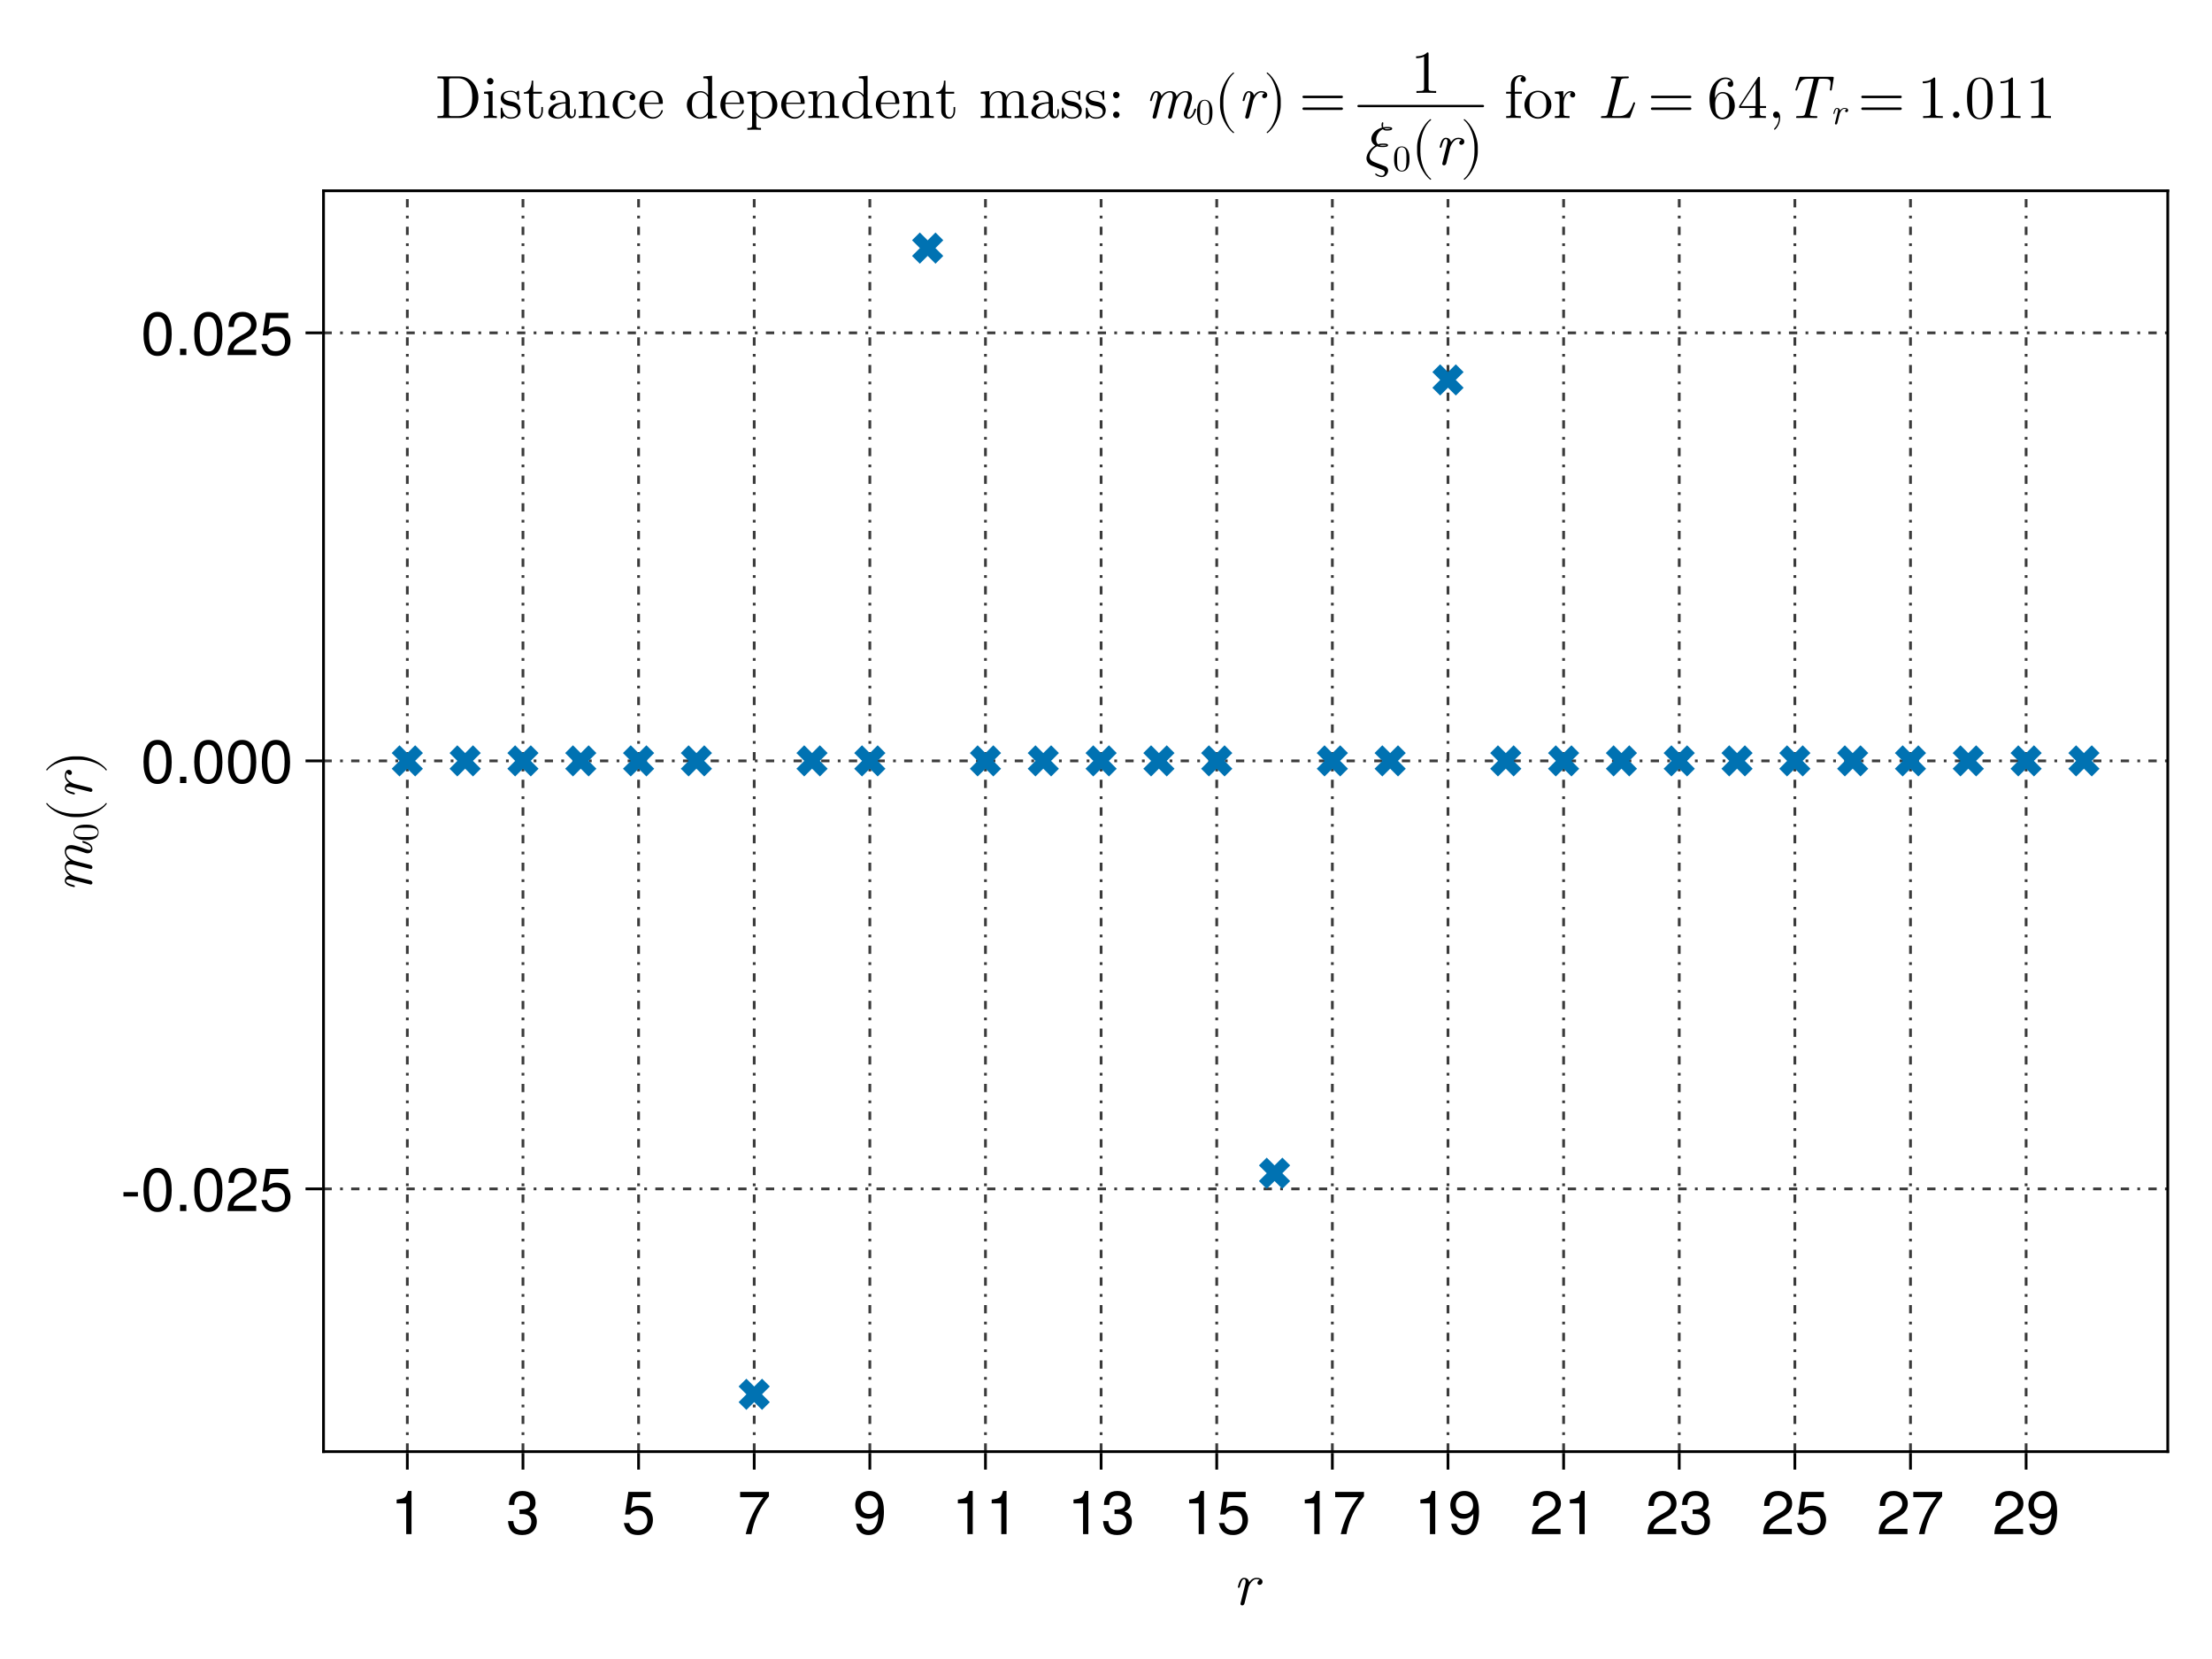 <?xml version="1.0" encoding="UTF-8"?>
<svg xmlns="http://www.w3.org/2000/svg" xmlns:xlink="http://www.w3.org/1999/xlink" width="600pt" height="450pt" viewBox="0 0 600 450" version="1.1">
<defs>
<g>
<symbol overflow="visible" id="glyph0-0-9BdIXDe0">
<path style="stroke:none;" d=""/>
</symbol>
<symbol overflow="visible" id="glyph0-1-9BdIXDe0">
<path style="stroke:none;" d="M 8.062 -6.25 C 8.062 -7.109 7 -7.297 6.453 -7.297 C 5.312 -7.297 4.719 -6.469 4.453 -6.109 C 4.281 -6.984 3.625 -7.297 3.078 -7.297 C 2.484 -7.297 2.156 -6.906 1.891 -6.422 C 1.578 -5.766 1.375 -4.75 1.375 -4.75 C 1.375 -4.594 1.531 -4.594 1.609 -4.594 C 1.828 -4.594 1.844 -4.609 1.938 -4.969 C 2.234 -6.125 2.547 -6.938 3.047 -6.938 C 3.484 -6.938 3.484 -6.453 3.484 -6.266 C 3.484 -6 3.438 -5.688 3.359 -5.422 L 2.125 -0.484 C 2.094 -0.375 2.078 -0.297 2.078 -0.25 C 2.078 -0.062 2.219 0.188 2.547 0.188 C 3.031 0.188 3.156 -0.297 3.188 -0.422 L 4.25 -4.75 C 4.281 -4.797 5.016 -6.938 6.438 -6.938 C 6.516 -6.938 6.984 -6.938 7.312 -6.703 C 6.734 -6.516 6.688 -5.984 6.688 -5.906 C 6.688 -5.688 6.828 -5.375 7.266 -5.375 C 7.562 -5.375 8.062 -5.609 8.062 -6.25 Z M 8.062 -6.25 "/>
</symbol>
<symbol overflow="visible" id="glyph1-0-9BdIXDe0">
<path style="stroke:none;" d="M 0.328 -12.031 C 0.328 -12.031 0.328 0 0.328 0 C 0.328 0 7.75 0 7.75 0 C 7.75 0 7.75 -12.031 7.75 -12.031 C 7.75 -12.031 0.328 -12.031 0.328 -12.031 Z M 1.188 -0.859 C 1.188 -0.859 1.188 -11.172 1.188 -11.172 C 1.188 -11.172 6.891 -11.172 6.891 -11.172 C 6.891 -11.172 6.891 -0.859 6.891 -0.859 C 6.891 -0.859 1.188 -0.859 1.188 -0.859 Z M 1.188 -0.859 "/>
</symbol>
<symbol overflow="visible" id="glyph1-1-9BdIXDe0">
<path style="stroke:none;" d="M 5.719 0 C 5.719 0 4.281 0 4.281 0 C 4.281 0 4.281 -8.328 4.281 -8.328 C 4.281 -8.328 1.688 -8.328 1.688 -8.328 C 1.688 -8.328 1.688 -9.375 1.688 -9.375 C 3.922 -9.656 4.25 -9.906 4.766 -11.703 C 4.766 -11.703 5.719 -11.703 5.719 -11.703 C 5.719 -11.703 5.719 0 5.719 0 Z M 5.719 0 "/>
</symbol>
<symbol overflow="visible" id="glyph1-2-9BdIXDe0">
<path style="stroke:none;" d="M 8.406 -6.125 C 8.406 -2.078 6.938 0.25 4.188 0.25 C 2.406 0.25 1.156 -0.891 0.875 -2.812 C 0.875 -2.812 2.328 -2.812 2.328 -2.812 C 2.562 -1.688 3.266 -1.047 4.297 -1.047 C 5.953 -1.047 6.875 -2.625 6.891 -5.484 C 6.141 -4.578 5.328 -4.172 4.219 -4.172 C 2.109 -4.172 0.625 -5.641 0.625 -7.828 C 0.625 -10.109 2.234 -11.703 4.453 -11.703 C 7.125 -11.703 8.406 -9.781 8.406 -6.125 Z M 6.812 -7.859 C 6.812 -9.375 5.797 -10.422 4.438 -10.422 C 3.109 -10.422 2.109 -9.422 2.109 -7.938 C 2.109 -6.375 2.984 -5.469 4.391 -5.469 C 5.812 -5.469 6.812 -6.422 6.812 -7.859 Z M 6.812 -7.859 "/>
</symbol>
<symbol overflow="visible" id="glyph1-3-9BdIXDe0">
<path style="stroke:none;" d="M 8.578 -10.234 C 6.125 -7.312 4.469 -3.781 3.828 0 C 3.828 0 2.281 0 2.281 0 C 3.109 -3.656 4.75 -7.078 7.078 -10.016 C 7.078 -10.016 0.766 -10.016 0.766 -10.016 C 0.766 -10.016 0.766 -11.453 0.766 -11.453 C 0.766 -11.453 8.578 -11.453 8.578 -11.453 C 8.578 -11.453 8.578 -10.234 8.578 -10.234 Z M 8.578 -10.234 "/>
</symbol>
<symbol overflow="visible" id="glyph2-0-9BdIXDe0">
<path style="stroke:none;" d="M 0.328 -12.031 C 0.328 -12.031 0.328 0 0.328 0 C 0.328 0 7.75 0 7.75 0 C 7.75 0 7.75 -12.031 7.75 -12.031 C 7.75 -12.031 0.328 -12.031 0.328 -12.031 Z M 1.188 -0.859 C 1.188 -0.859 1.188 -11.172 1.188 -11.172 C 1.188 -11.172 6.891 -11.172 6.891 -11.172 C 6.891 -11.172 6.891 -0.859 6.891 -0.859 C 6.891 -0.859 1.188 -0.859 1.188 -0.859 Z M 1.188 -0.859 "/>
</symbol>
<symbol overflow="visible" id="glyph2-1-9BdIXDe0">
<path style="stroke:none;" d="M 8.344 -3.406 C 8.344 -1.188 6.797 0.25 4.391 0.25 C 2 0.25 0.703 -0.922 0.531 -3.531 C 0.531 -3.531 1.984 -3.531 1.984 -3.531 C 2.078 -1.828 2.859 -1.047 4.438 -1.047 C 5.953 -1.047 6.859 -1.906 6.859 -3.375 C 6.859 -4.688 6.031 -5.438 4.438 -5.438 C 4.438 -5.438 3.641 -5.438 3.641 -5.438 C 3.641 -5.438 3.641 -6.672 3.641 -6.672 C 5.969 -6.672 6.516 -7.172 6.516 -8.438 C 6.516 -9.672 5.734 -10.422 4.453 -10.422 C 2.969 -10.422 2.266 -9.656 2.234 -7.922 C 2.234 -7.922 0.781 -7.922 0.781 -7.922 C 0.828 -10.406 2.078 -11.703 4.438 -11.703 C 6.672 -11.703 8 -10.5 8 -8.484 C 8 -7.312 7.453 -6.547 6.375 -6.125 C 7.766 -5.641 8.344 -4.812 8.344 -3.406 Z M 8.344 -3.406 "/>
</symbol>
<symbol overflow="visible" id="glyph2-2-9BdIXDe0">
<path style="stroke:none;" d="M 8.469 -3.875 C 8.469 -1.406 6.812 0.25 4.453 0.25 C 2.375 0.25 1.062 -0.672 0.578 -3 C 0.578 -3 2.031 -3 2.031 -3 C 2.375 -1.688 3.156 -1.047 4.422 -1.047 C 6 -1.047 6.984 -2 6.984 -3.672 C 6.984 -5.406 5.984 -6.422 4.422 -6.422 C 3.516 -6.422 2.953 -6.141 2.281 -5.328 C 2.281 -5.328 0.938 -5.328 0.938 -5.328 C 0.938 -5.328 1.812 -11.453 1.812 -11.453 C 1.812 -11.453 7.859 -11.453 7.859 -11.453 C 7.859 -11.453 7.859 -10.016 7.859 -10.016 C 7.859 -10.016 2.984 -10.016 2.984 -10.016 C 2.984 -10.016 2.531 -7 2.531 -7 C 3.203 -7.484 3.859 -7.703 4.688 -7.703 C 6.938 -7.703 8.469 -6.188 8.469 -3.875 Z M 8.469 -3.875 "/>
</symbol>
<symbol overflow="visible" id="glyph2-3-9BdIXDe0">
<path style="stroke:none;" d="M 8.578 -10.234 C 6.125 -7.312 4.469 -3.781 3.828 0 C 3.828 0 2.281 0 2.281 0 C 3.109 -3.656 4.75 -7.078 7.078 -10.016 C 7.078 -10.016 0.766 -10.016 0.766 -10.016 C 0.766 -10.016 0.766 -11.453 0.766 -11.453 C 0.766 -11.453 8.578 -11.453 8.578 -11.453 C 8.578 -11.453 8.578 -10.234 8.578 -10.234 Z M 8.578 -10.234 "/>
</symbol>
<symbol overflow="visible" id="glyph2-4-9BdIXDe0">
<path style="stroke:none;" d="M 5.719 0 C 5.719 0 4.281 0 4.281 0 C 4.281 0 4.281 -8.328 4.281 -8.328 C 4.281 -8.328 1.688 -8.328 1.688 -8.328 C 1.688 -8.328 1.688 -9.375 1.688 -9.375 C 3.922 -9.656 4.25 -9.906 4.766 -11.703 C 4.766 -11.703 5.719 -11.703 5.719 -11.703 C 5.719 -11.703 5.719 0 5.719 0 Z M 5.719 0 "/>
</symbol>
<symbol overflow="visible" id="glyph2-5-9BdIXDe0">
<path style="stroke:none;" d="M 8.406 -6.125 C 8.406 -2.078 6.938 0.25 4.188 0.25 C 2.406 0.25 1.156 -0.891 0.875 -2.812 C 0.875 -2.812 2.328 -2.812 2.328 -2.812 C 2.562 -1.688 3.266 -1.047 4.297 -1.047 C 5.953 -1.047 6.875 -2.625 6.891 -5.484 C 6.141 -4.578 5.328 -4.172 4.219 -4.172 C 2.109 -4.172 0.625 -5.641 0.625 -7.828 C 0.625 -10.109 2.234 -11.703 4.453 -11.703 C 7.125 -11.703 8.406 -9.781 8.406 -6.125 Z M 6.812 -7.859 C 6.812 -9.375 5.797 -10.422 4.438 -10.422 C 3.109 -10.422 2.109 -9.422 2.109 -7.938 C 2.109 -6.375 2.984 -5.469 4.391 -5.469 C 5.812 -5.469 6.812 -6.422 6.812 -7.859 Z M 6.812 -7.859 "/>
</symbol>
<symbol overflow="visible" id="glyph2-6-9BdIXDe0">
<path style="stroke:none;" d="M 8.438 -8.266 C 8.438 -6.828 7.594 -5.609 5.953 -4.734 C 5.953 -4.734 4.312 -3.844 4.312 -3.844 C 2.875 -3 2.344 -2.391 2.188 -1.438 C 2.188 -1.438 8.344 -1.438 8.344 -1.438 C 8.344 -1.438 8.344 0 8.344 0 C 8.344 0 0.562 0 0.562 0 C 0.688 -2.578 1.406 -3.672 3.844 -5.062 C 3.844 -5.062 5.359 -5.922 5.359 -5.922 C 6.406 -6.516 6.953 -7.312 6.953 -8.234 C 6.953 -9.484 5.953 -10.422 4.641 -10.422 C 3.203 -10.422 2.391 -9.609 2.281 -7.641 C 2.281 -7.641 0.828 -7.641 0.828 -7.641 C 0.906 -10.484 2.297 -11.703 4.688 -11.703 C 6.891 -11.703 8.438 -10.25 8.438 -8.266 Z M 8.438 -8.266 "/>
</symbol>
<symbol overflow="visible" id="glyph2-7-9BdIXDe0">
<path style="stroke:none;" d="M 4.688 -3.953 C 4.688 -3.953 0.766 -3.953 0.766 -3.953 C 0.766 -3.953 0.766 -5.141 0.766 -5.141 C 0.766 -5.141 4.688 -5.141 4.688 -5.141 C 4.688 -5.141 4.688 -3.953 4.688 -3.953 Z M 4.688 -3.953 "/>
</symbol>
<symbol overflow="visible" id="glyph2-8-9BdIXDe0">
<path style="stroke:none;" d="M 3.156 0 C 3.156 0 1.438 0 1.438 0 C 1.438 0 1.438 -1.719 1.438 -1.719 C 1.438 -1.719 3.156 -1.719 3.156 -1.719 C 3.156 -1.719 3.156 0 3.156 0 Z M 3.156 0 "/>
</symbol>
<symbol overflow="visible" id="glyph3-0-9BdIXDe0">
<path style="stroke:none;" d="M 0.328 -12.031 C 0.328 -12.031 0.328 0 0.328 0 C 0.328 0 7.75 0 7.75 0 C 7.75 0 7.75 -12.031 7.75 -12.031 C 7.75 -12.031 0.328 -12.031 0.328 -12.031 Z M 1.188 -0.859 C 1.188 -0.859 1.188 -11.172 1.188 -11.172 C 1.188 -11.172 6.891 -11.172 6.891 -11.172 C 6.891 -11.172 6.891 -0.859 6.891 -0.859 C 6.891 -0.859 1.188 -0.859 1.188 -0.859 Z M 1.188 -0.859 "/>
</symbol>
<symbol overflow="visible" id="glyph3-1-9BdIXDe0">
<path style="stroke:none;" d="M 8.344 -3.406 C 8.344 -1.188 6.797 0.25 4.391 0.25 C 2 0.25 0.703 -0.922 0.531 -3.531 C 0.531 -3.531 1.984 -3.531 1.984 -3.531 C 2.078 -1.828 2.859 -1.047 4.438 -1.047 C 5.953 -1.047 6.859 -1.906 6.859 -3.375 C 6.859 -4.688 6.031 -5.438 4.438 -5.438 C 4.438 -5.438 3.641 -5.438 3.641 -5.438 C 3.641 -5.438 3.641 -6.672 3.641 -6.672 C 5.969 -6.672 6.516 -7.172 6.516 -8.438 C 6.516 -9.672 5.734 -10.422 4.453 -10.422 C 2.969 -10.422 2.266 -9.656 2.234 -7.922 C 2.234 -7.922 0.781 -7.922 0.781 -7.922 C 0.828 -10.406 2.078 -11.703 4.438 -11.703 C 6.672 -11.703 8 -10.5 8 -8.484 C 8 -7.312 7.453 -6.547 6.375 -6.125 C 7.766 -5.641 8.344 -4.812 8.344 -3.406 Z M 8.344 -3.406 "/>
</symbol>
<symbol overflow="visible" id="glyph3-2-9BdIXDe0">
<path style="stroke:none;" d="M 5.719 0 C 5.719 0 4.281 0 4.281 0 C 4.281 0 4.281 -8.328 4.281 -8.328 C 4.281 -8.328 1.688 -8.328 1.688 -8.328 C 1.688 -8.328 1.688 -9.375 1.688 -9.375 C 3.922 -9.656 4.25 -9.906 4.766 -11.703 C 4.766 -11.703 5.719 -11.703 5.719 -11.703 C 5.719 -11.703 5.719 0 5.719 0 Z M 5.719 0 "/>
</symbol>
<symbol overflow="visible" id="glyph4-0-9BdIXDe0">
<path style="stroke:none;" d=""/>
</symbol>
<symbol overflow="visible" id="glyph4-1-9BdIXDe0">
<path style="stroke:none;" d="M -2.359 -13.891 C -2.531 -13.891 -2.531 -13.766 -2.531 -13.641 C -2.531 -13.438 -2.484 -13.438 -2.25 -13.359 C -1.797 -13.234 -0.188 -12.781 -0.188 -11.828 C -0.188 -11.484 -0.422 -11.469 -0.656 -11.469 C -1.078 -11.469 -1.5 -11.625 -1.891 -11.766 C -2.766 -12.094 -4.625 -12.766 -5.578 -12.766 C -6.969 -12.766 -7.297 -11.812 -7.297 -11.031 C -7.297 -9.891 -6.562 -9.062 -5.844 -8.562 C -6.984 -8.438 -7.297 -7.578 -7.297 -6.828 C -7.297 -5.844 -6.75 -5.031 -5.984 -4.469 C -6.797 -4.359 -7.297 -3.797 -7.297 -3.078 C -7.297 -2.484 -6.906 -2.156 -6.422 -1.891 C -5.766 -1.578 -4.75 -1.375 -4.75 -1.375 C -4.594 -1.375 -4.594 -1.531 -4.594 -1.609 C -4.594 -1.828 -4.609 -1.844 -4.969 -1.938 C -6.125 -2.234 -6.938 -2.547 -6.938 -3.047 C -6.938 -3.484 -6.453 -3.484 -6.266 -3.484 C -6 -3.484 -5.688 -3.438 -5.422 -3.359 L -0.484 -2.125 C -0.375 -2.094 -0.297 -2.078 -0.25 -2.078 C -0.062 -2.078 0.188 -2.219 0.188 -2.547 C 0.188 -2.734 0.062 -3.016 -0.25 -3.141 L -2.891 -3.797 C -3.25 -3.875 -3.594 -3.969 -3.953 -4.062 C -4.766 -4.281 -4.797 -4.281 -5.141 -4.469 C -5.969 -4.953 -6.938 -5.656 -6.938 -6.797 C -6.938 -7.562 -6.094 -7.562 -5.844 -7.562 C -5.391 -7.562 -4.922 -7.438 -4.766 -7.406 L -0.484 -6.344 C -0.375 -6.297 -0.297 -6.281 -0.25 -6.281 C -0.062 -6.281 0.188 -6.422 0.188 -6.75 C 0.188 -6.953 0.062 -7.234 -0.25 -7.344 L -2.891 -8 C -3.25 -8.078 -3.594 -8.188 -3.953 -8.266 C -4.766 -8.484 -4.797 -8.484 -5.141 -8.672 C -5.969 -9.156 -6.938 -9.859 -6.938 -11 C -6.938 -11.766 -6.094 -11.766 -5.844 -11.766 C -4.812 -11.766 -2.859 -11.031 -2.188 -10.812 C -1.641 -10.594 -1.484 -10.547 -1.141 -10.547 C -0.406 -10.547 0.188 -11 0.188 -11.797 C 0.188 -13.328 -2.281 -13.891 -2.359 -13.891 Z M -2.359 -13.891 "/>
</symbol>
<symbol overflow="visible" id="glyph5-0-9BdIXDe0">
<path style="stroke:none;" d=""/>
</symbol>
<symbol overflow="visible" id="glyph5-1-9BdIXDe0">
<path style="stroke:none;" d="M -3.172 -4.562 C -3.969 -4.562 -4.75 -4.5 -5.484 -4.156 C -6.438 -3.703 -6.594 -2.891 -6.594 -2.484 C -6.594 -1.875 -6.344 -1.156 -5.422 -0.75 C -4.734 -0.438 -3.969 -0.391 -3.172 -0.391 C -2.422 -0.391 -1.531 -0.422 -0.781 -0.828 C 0.016 -1.266 0.219 -1.984 0.219 -2.469 C 0.219 -3 0.016 -3.75 -0.938 -4.188 C -1.609 -4.5 -2.391 -4.562 -3.172 -4.562 Z M -3.281 -3.734 C -2.547 -3.734 -1.875 -3.734 -1.234 -3.625 C -0.297 -3.484 0 -2.906 0 -2.469 C 0 -2.078 -0.25 -1.5 -1.203 -1.312 C -1.797 -1.203 -2.703 -1.203 -3.281 -1.203 C -3.922 -1.203 -4.578 -1.203 -5.109 -1.281 C -6.297 -1.469 -6.375 -2.219 -6.375 -2.469 C -6.375 -2.797 -6.203 -3.453 -5.219 -3.641 C -4.672 -3.734 -3.906 -3.734 -3.281 -3.734 Z M -3.281 -3.734 "/>
</symbol>
<symbol overflow="visible" id="glyph6-0-9BdIXDe0">
<path style="stroke:none;" d=""/>
</symbol>
<symbol overflow="visible" id="glyph6-1-9BdIXDe0">
<path style="stroke:none;" d="M 3.922 -5.484 C 3.875 -5.484 3.828 -5.438 3.797 -5.406 C 2.516 -3.703 -0.797 -2.562 -3.438 -2.562 L -4.812 -2.562 C -7.453 -2.562 -10.766 -3.703 -12.047 -5.406 C -12.078 -5.438 -12.125 -5.484 -12.172 -5.484 C -12.266 -5.484 -12.344 -5.391 -12.344 -5.312 C -12.344 -5.281 -12.328 -5.25 -12.312 -5.219 C -10.938 -3.406 -7.641 -1.672 -4.812 -1.672 L -3.438 -1.672 C -0.609 -1.672 2.688 -3.406 4.062 -5.219 C 4.078 -5.25 4.094 -5.281 4.094 -5.312 C 4.094 -5.391 4.016 -5.484 3.922 -5.484 Z M 3.922 -5.484 "/>
</symbol>
<symbol overflow="visible" id="glyph7-0-9BdIXDe0">
<path style="stroke:none;" d=""/>
</symbol>
<symbol overflow="visible" id="glyph7-1-9BdIXDe0">
<path style="stroke:none;" d="M -6.25 -8.062 C -7.109 -8.062 -7.297 -7 -7.297 -6.453 C -7.297 -5.312 -6.469 -4.719 -6.109 -4.453 C -6.984 -4.281 -7.297 -3.625 -7.297 -3.078 C -7.297 -2.484 -6.906 -2.156 -6.422 -1.891 C -5.766 -1.578 -4.75 -1.375 -4.75 -1.375 C -4.594 -1.375 -4.594 -1.531 -4.594 -1.609 C -4.594 -1.828 -4.609 -1.844 -4.969 -1.938 C -6.125 -2.234 -6.938 -2.547 -6.938 -3.047 C -6.938 -3.484 -6.453 -3.484 -6.266 -3.484 C -6 -3.484 -5.688 -3.438 -5.422 -3.359 L -0.484 -2.125 C -0.375 -2.094 -0.297 -2.078 -0.25 -2.078 C -0.062 -2.078 0.188 -2.219 0.188 -2.547 C 0.188 -3.031 -0.297 -3.156 -0.422 -3.188 L -4.75 -4.25 C -4.797 -4.281 -6.938 -5.016 -6.938 -6.438 C -6.938 -6.516 -6.938 -6.984 -6.703 -7.312 C -6.516 -6.734 -5.984 -6.688 -5.906 -6.688 C -5.688 -6.688 -5.375 -6.828 -5.375 -7.266 C -5.375 -7.562 -5.609 -8.062 -6.25 -8.062 Z M -6.25 -8.062 "/>
</symbol>
<symbol overflow="visible" id="glyph8-0-9BdIXDe0">
<path style="stroke:none;" d=""/>
</symbol>
<symbol overflow="visible" id="glyph8-1-9BdIXDe0">
<path style="stroke:none;" d="M -3.438 -4.75 L -4.812 -4.75 C -7.641 -4.75 -10.938 -3.016 -12.312 -1.203 C -12.328 -1.172 -12.344 -1.141 -12.344 -1.109 C -12.344 -1.016 -12.266 -0.938 -12.172 -0.938 C -12.125 -0.938 -12.078 -0.969 -12.047 -1 C -10.766 -2.719 -7.453 -3.859 -4.812 -3.859 L -3.438 -3.859 C -0.797 -3.859 2.516 -2.719 3.797 -1 C 3.828 -0.969 3.875 -0.938 3.922 -0.938 C 4.016 -0.938 4.094 -1.016 4.094 -1.109 C 4.094 -1.141 4.078 -1.172 4.062 -1.203 C 2.688 -3.016 -0.609 -4.75 -3.438 -4.75 Z M -3.438 -4.75 "/>
</symbol>
<symbol overflow="visible" id="glyph9-0-9BdIXDe0">
<path style="stroke:none;" d="M 0.328 -12.031 C 0.328 -12.031 0.328 0 0.328 0 C 0.328 0 7.75 0 7.75 0 C 7.75 0 7.75 -12.031 7.75 -12.031 C 7.75 -12.031 0.328 -12.031 0.328 -12.031 Z M 1.188 -0.859 C 1.188 -0.859 1.188 -11.172 1.188 -11.172 C 1.188 -11.172 6.891 -11.172 6.891 -11.172 C 6.891 -11.172 6.891 -0.859 6.891 -0.859 C 6.891 -0.859 1.188 -0.859 1.188 -0.859 Z M 1.188 -0.859 "/>
</symbol>
<symbol overflow="visible" id="glyph9-1-9BdIXDe0">
<path style="stroke:none;" d="M 8.359 -5.625 C 8.359 -1.781 7.016 0.25 4.531 0.25 C 2.031 0.25 0.703 -1.781 0.703 -5.719 C 0.703 -9.656 2.016 -11.703 4.531 -11.703 C 7.078 -11.703 8.359 -9.688 8.359 -5.625 Z M 6.875 -5.766 C 6.875 -8.891 6.109 -10.406 4.531 -10.406 C 2.969 -10.406 2.188 -8.906 2.188 -5.703 C 2.188 -2.516 2.969 -0.953 4.5 -0.953 C 6.125 -0.953 6.875 -2.438 6.875 -5.766 Z M 6.875 -5.766 "/>
</symbol>
<symbol overflow="visible" id="glyph10-0-9BdIXDe0">
<path style="stroke:none;" d="M 0.328 -12.031 C 0.328 -12.031 0.328 0 0.328 0 C 0.328 0 7.75 0 7.75 0 C 7.75 0 7.75 -12.031 7.75 -12.031 C 7.75 -12.031 0.328 -12.031 0.328 -12.031 Z M 1.188 -0.859 C 1.188 -0.859 1.188 -11.172 1.188 -11.172 C 1.188 -11.172 6.891 -11.172 6.891 -11.172 C 6.891 -11.172 6.891 -0.859 6.891 -0.859 C 6.891 -0.859 1.188 -0.859 1.188 -0.859 Z M 1.188 -0.859 "/>
</symbol>
<symbol overflow="visible" id="glyph10-1-9BdIXDe0">
<path style="stroke:none;" d="M 3.156 0 C 3.156 0 1.438 0 1.438 0 C 1.438 0 1.438 -1.719 1.438 -1.719 C 1.438 -1.719 3.156 -1.719 3.156 -1.719 C 3.156 -1.719 3.156 0 3.156 0 Z M 3.156 0 "/>
</symbol>
<symbol overflow="visible" id="glyph11-0-9BdIXDe0">
<path style="stroke:none;" d="M 0.328 -12.031 C 0.328 -12.031 0.328 0 0.328 0 C 0.328 0 7.75 0 7.75 0 C 7.75 0 7.75 -12.031 7.75 -12.031 C 7.75 -12.031 0.328 -12.031 0.328 -12.031 Z M 1.188 -0.859 C 1.188 -0.859 1.188 -11.172 1.188 -11.172 C 1.188 -11.172 6.891 -11.172 6.891 -11.172 C 6.891 -11.172 6.891 -0.859 6.891 -0.859 C 6.891 -0.859 1.188 -0.859 1.188 -0.859 Z M 1.188 -0.859 "/>
</symbol>
<symbol overflow="visible" id="glyph11-1-9BdIXDe0">
<path style="stroke:none;" d="M 8.359 -5.625 C 8.359 -1.781 7.016 0.25 4.531 0.25 C 2.031 0.25 0.703 -1.781 0.703 -5.719 C 0.703 -9.656 2.016 -11.703 4.531 -11.703 C 7.078 -11.703 8.359 -9.688 8.359 -5.625 Z M 6.875 -5.766 C 6.875 -8.891 6.109 -10.406 4.531 -10.406 C 2.969 -10.406 2.188 -8.906 2.188 -5.703 C 2.188 -2.516 2.969 -0.953 4.5 -0.953 C 6.125 -0.953 6.875 -2.438 6.875 -5.766 Z M 6.875 -5.766 "/>
</symbol>
<symbol overflow="visible" id="glyph11-2-9BdIXDe0">
<path style="stroke:none;" d="M 8.469 -3.875 C 8.469 -1.406 6.812 0.25 4.453 0.25 C 2.375 0.25 1.062 -0.672 0.578 -3 C 0.578 -3 2.031 -3 2.031 -3 C 2.375 -1.688 3.156 -1.047 4.422 -1.047 C 6 -1.047 6.984 -2 6.984 -3.672 C 6.984 -5.406 5.984 -6.422 4.422 -6.422 C 3.516 -6.422 2.953 -6.141 2.281 -5.328 C 2.281 -5.328 0.938 -5.328 0.938 -5.328 C 0.938 -5.328 1.812 -11.453 1.812 -11.453 C 1.812 -11.453 7.859 -11.453 7.859 -11.453 C 7.859 -11.453 7.859 -10.016 7.859 -10.016 C 7.859 -10.016 2.984 -10.016 2.984 -10.016 C 2.984 -10.016 2.531 -7 2.531 -7 C 3.203 -7.484 3.859 -7.703 4.688 -7.703 C 6.938 -7.703 8.469 -6.188 8.469 -3.875 Z M 8.469 -3.875 "/>
</symbol>
<symbol overflow="visible" id="glyph12-0-9BdIXDe0">
<path style="stroke:none;" d="M 0.328 -12.031 C 0.328 -12.031 0.328 0 0.328 0 C 0.328 0 7.75 0 7.75 0 C 7.75 0 7.75 -12.031 7.75 -12.031 C 7.75 -12.031 0.328 -12.031 0.328 -12.031 Z M 1.188 -0.859 C 1.188 -0.859 1.188 -11.172 1.188 -11.172 C 1.188 -11.172 6.891 -11.172 6.891 -11.172 C 6.891 -11.172 6.891 -0.859 6.891 -0.859 C 6.891 -0.859 1.188 -0.859 1.188 -0.859 Z M 1.188 -0.859 "/>
</symbol>
<symbol overflow="visible" id="glyph12-1-9BdIXDe0">
<path style="stroke:none;" d="M 8.438 -8.266 C 8.438 -6.828 7.594 -5.609 5.953 -4.734 C 5.953 -4.734 4.312 -3.844 4.312 -3.844 C 2.875 -3 2.344 -2.391 2.188 -1.438 C 2.188 -1.438 8.344 -1.438 8.344 -1.438 C 8.344 -1.438 8.344 0 8.344 0 C 8.344 0 0.562 0 0.562 0 C 0.688 -2.578 1.406 -3.672 3.844 -5.062 C 3.844 -5.062 5.359 -5.922 5.359 -5.922 C 6.406 -6.516 6.953 -7.312 6.953 -8.234 C 6.953 -9.484 5.953 -10.422 4.641 -10.422 C 3.203 -10.422 2.391 -9.609 2.281 -7.641 C 2.281 -7.641 0.828 -7.641 0.828 -7.641 C 0.906 -10.484 2.297 -11.703 4.688 -11.703 C 6.891 -11.703 8.438 -10.25 8.438 -8.266 Z M 8.438 -8.266 "/>
</symbol>
<symbol overflow="visible" id="glyph12-2-9BdIXDe0">
<path style="stroke:none;" d="M 8.359 -5.625 C 8.359 -1.781 7.016 0.25 4.531 0.25 C 2.031 0.25 0.703 -1.781 0.703 -5.719 C 0.703 -9.656 2.016 -11.703 4.531 -11.703 C 7.078 -11.703 8.359 -9.688 8.359 -5.625 Z M 6.875 -5.766 C 6.875 -8.891 6.109 -10.406 4.531 -10.406 C 2.969 -10.406 2.188 -8.906 2.188 -5.703 C 2.188 -2.516 2.969 -0.953 4.5 -0.953 C 6.125 -0.953 6.875 -2.438 6.875 -5.766 Z M 6.875 -5.766 "/>
</symbol>
<symbol overflow="visible" id="glyph13-0-9BdIXDe0">
<path style="stroke:none;" d="M 0.328 -12.031 C 0.328 -12.031 0.328 0 0.328 0 C 0.328 0 7.75 0 7.75 0 C 7.75 0 7.75 -12.031 7.75 -12.031 C 7.75 -12.031 0.328 -12.031 0.328 -12.031 Z M 1.188 -0.859 C 1.188 -0.859 1.188 -11.172 1.188 -11.172 C 1.188 -11.172 6.891 -11.172 6.891 -11.172 C 6.891 -11.172 6.891 -0.859 6.891 -0.859 C 6.891 -0.859 1.188 -0.859 1.188 -0.859 Z M 1.188 -0.859 "/>
</symbol>
<symbol overflow="visible" id="glyph13-1-9BdIXDe0">
<path style="stroke:none;" d="M 8.359 -5.625 C 8.359 -1.781 7.016 0.25 4.531 0.25 C 2.031 0.25 0.703 -1.781 0.703 -5.719 C 0.703 -9.656 2.016 -11.703 4.531 -11.703 C 7.078 -11.703 8.359 -9.688 8.359 -5.625 Z M 6.875 -5.766 C 6.875 -8.891 6.109 -10.406 4.531 -10.406 C 2.969 -10.406 2.188 -8.906 2.188 -5.703 C 2.188 -2.516 2.969 -0.953 4.5 -0.953 C 6.125 -0.953 6.875 -2.438 6.875 -5.766 Z M 6.875 -5.766 "/>
</symbol>
<symbol overflow="visible" id="glyph14-0-9BdIXDe0">
<path style="stroke:none;" d="M 0.328 -12.031 C 0.328 -12.031 0.328 0 0.328 0 C 0.328 0 7.75 0 7.75 0 C 7.75 0 7.75 -12.031 7.75 -12.031 C 7.75 -12.031 0.328 -12.031 0.328 -12.031 Z M 1.188 -0.859 C 1.188 -0.859 1.188 -11.172 1.188 -11.172 C 1.188 -11.172 6.891 -11.172 6.891 -11.172 C 6.891 -11.172 6.891 -0.859 6.891 -0.859 C 6.891 -0.859 1.188 -0.859 1.188 -0.859 Z M 1.188 -0.859 "/>
</symbol>
<symbol overflow="visible" id="glyph14-1-9BdIXDe0">
<path style="stroke:none;" d="M 3.156 0 C 3.156 0 1.438 0 1.438 0 C 1.438 0 1.438 -1.719 1.438 -1.719 C 1.438 -1.719 3.156 -1.719 3.156 -1.719 C 3.156 -1.719 3.156 0 3.156 0 Z M 3.156 0 "/>
</symbol>
<symbol overflow="visible" id="glyph15-0-9BdIXDe0">
<path style="stroke:none;" d="M 0.328 -12.031 C 0.328 -12.031 0.328 0 0.328 0 C 0.328 0 7.75 0 7.75 0 C 7.75 0 7.75 -12.031 7.75 -12.031 C 7.75 -12.031 0.328 -12.031 0.328 -12.031 Z M 1.188 -0.859 C 1.188 -0.859 1.188 -11.172 1.188 -11.172 C 1.188 -11.172 6.891 -11.172 6.891 -11.172 C 6.891 -11.172 6.891 -0.859 6.891 -0.859 C 6.891 -0.859 1.188 -0.859 1.188 -0.859 Z M 1.188 -0.859 "/>
</symbol>
<symbol overflow="visible" id="glyph15-1-9BdIXDe0">
<path style="stroke:none;" d="M 8.359 -5.625 C 8.359 -1.781 7.016 0.25 4.531 0.25 C 2.031 0.25 0.703 -1.781 0.703 -5.719 C 0.703 -9.656 2.016 -11.703 4.531 -11.703 C 7.078 -11.703 8.359 -9.688 8.359 -5.625 Z M 6.875 -5.766 C 6.875 -8.891 6.109 -10.406 4.531 -10.406 C 2.969 -10.406 2.188 -8.906 2.188 -5.703 C 2.188 -2.516 2.969 -0.953 4.5 -0.953 C 6.125 -0.953 6.875 -2.438 6.875 -5.766 Z M 6.875 -5.766 "/>
</symbol>
<symbol overflow="visible" id="glyph15-2-9BdIXDe0">
<path style="stroke:none;" d="M 8.469 -3.875 C 8.469 -1.406 6.812 0.25 4.453 0.25 C 2.375 0.25 1.062 -0.672 0.578 -3 C 0.578 -3 2.031 -3 2.031 -3 C 2.375 -1.688 3.156 -1.047 4.422 -1.047 C 6 -1.047 6.984 -2 6.984 -3.672 C 6.984 -5.406 5.984 -6.422 4.422 -6.422 C 3.516 -6.422 2.953 -6.141 2.281 -5.328 C 2.281 -5.328 0.938 -5.328 0.938 -5.328 C 0.938 -5.328 1.812 -11.453 1.812 -11.453 C 1.812 -11.453 7.859 -11.453 7.859 -11.453 C 7.859 -11.453 7.859 -10.016 7.859 -10.016 C 7.859 -10.016 2.984 -10.016 2.984 -10.016 C 2.984 -10.016 2.531 -7 2.531 -7 C 3.203 -7.484 3.859 -7.703 4.688 -7.703 C 6.938 -7.703 8.469 -6.188 8.469 -3.875 Z M 8.469 -3.875 "/>
</symbol>
<symbol overflow="visible" id="glyph16-0-9BdIXDe0">
<path style="stroke:none;" d="M 0.328 -12.031 C 0.328 -12.031 0.328 0 0.328 0 C 0.328 0 7.75 0 7.75 0 C 7.75 0 7.75 -12.031 7.75 -12.031 C 7.75 -12.031 0.328 -12.031 0.328 -12.031 Z M 1.188 -0.859 C 1.188 -0.859 1.188 -11.172 1.188 -11.172 C 1.188 -11.172 6.891 -11.172 6.891 -11.172 C 6.891 -11.172 6.891 -0.859 6.891 -0.859 C 6.891 -0.859 1.188 -0.859 1.188 -0.859 Z M 1.188 -0.859 "/>
</symbol>
<symbol overflow="visible" id="glyph16-1-9BdIXDe0">
<path style="stroke:none;" d="M 8.438 -8.266 C 8.438 -6.828 7.594 -5.609 5.953 -4.734 C 5.953 -4.734 4.312 -3.844 4.312 -3.844 C 2.875 -3 2.344 -2.391 2.188 -1.438 C 2.188 -1.438 8.344 -1.438 8.344 -1.438 C 8.344 -1.438 8.344 0 8.344 0 C 8.344 0 0.562 0 0.562 0 C 0.688 -2.578 1.406 -3.672 3.844 -5.062 C 3.844 -5.062 5.359 -5.922 5.359 -5.922 C 6.406 -6.516 6.953 -7.312 6.953 -8.234 C 6.953 -9.484 5.953 -10.422 4.641 -10.422 C 3.203 -10.422 2.391 -9.609 2.281 -7.641 C 2.281 -7.641 0.828 -7.641 0.828 -7.641 C 0.906 -10.484 2.297 -11.703 4.688 -11.703 C 6.891 -11.703 8.438 -10.25 8.438 -8.266 Z M 8.438 -8.266 "/>
</symbol>
<symbol overflow="visible" id="glyph17-0-9BdIXDe0">
<path style="stroke:none;" d=""/>
</symbol>
<symbol overflow="visible" id="glyph17-1-9BdIXDe0">
<path style="stroke:none;" d="M 11.672 -5.547 C 11.672 -8.672 9.438 -11.266 6.609 -11.266 L 0.578 -11.266 L 0.578 -10.766 L 0.969 -10.766 C 2.25 -10.766 2.281 -10.578 2.281 -9.984 L 2.281 -1.281 C 2.281 -0.688 2.25 -0.516 0.969 -0.516 L 0.578 -0.516 L 0.578 0 L 6.609 0 C 9.391 0 11.672 -2.438 11.672 -5.547 Z M 10.016 -5.547 C 10.016 -3.719 9.703 -2.719 9.109 -1.906 C 8.781 -1.469 7.844 -0.516 6.172 -0.516 L 4.5 -0.516 C 3.734 -0.516 3.703 -0.625 3.703 -1.172 L 3.703 -10.094 C 3.703 -10.641 3.734 -10.766 4.5 -10.766 L 6.156 -10.766 C 7.172 -10.766 8.312 -10.391 9.156 -9.219 C 9.859 -8.25 10.016 -6.828 10.016 -5.547 Z M 10.016 -5.547 "/>
</symbol>
<symbol overflow="visible" id="glyph17-2-9BdIXDe0">
<path style="stroke:none;" d="M 5.938 -2.109 C 5.938 -2.984 5.438 -3.484 5.25 -3.672 C 4.703 -4.203 4.062 -4.344 3.359 -4.469 C 2.438 -4.656 1.344 -4.875 1.344 -5.828 C 1.344 -6.406 1.766 -7.078 3.188 -7.078 C 5 -7.078 5.078 -5.594 5.109 -5.078 C 5.125 -4.938 5.312 -4.938 5.312 -4.938 C 5.531 -4.938 5.531 -5.016 5.531 -5.328 L 5.531 -7 C 5.531 -7.281 5.531 -7.391 5.344 -7.391 C 5.266 -7.391 5.234 -7.391 5.016 -7.188 C 4.969 -7.125 4.797 -6.984 4.734 -6.938 C 4.109 -7.391 3.438 -7.391 3.188 -7.391 C 1.172 -7.391 0.547 -6.281 0.547 -5.359 C 0.547 -4.781 0.812 -4.328 1.25 -3.953 C 1.781 -3.531 2.25 -3.438 3.438 -3.203 C 3.797 -3.141 5.141 -2.875 5.141 -1.688 C 5.141 -0.844 4.578 -0.188 3.281 -0.188 C 1.891 -0.188 1.297 -1.125 0.984 -2.531 C 0.938 -2.734 0.922 -2.812 0.766 -2.812 C 0.547 -2.812 0.547 -2.688 0.547 -2.391 L 0.547 -0.219 C 0.547 0.062 0.547 0.188 0.719 0.188 C 0.812 0.188 0.828 0.172 1.141 -0.156 C 1.172 -0.188 1.172 -0.219 1.469 -0.531 C 2.188 0.172 2.938 0.188 3.281 0.188 C 5.188 0.188 5.938 -0.922 5.938 -2.109 Z M 5.938 -2.109 "/>
</symbol>
<symbol overflow="visible" id="glyph17-3-9BdIXDe0">
<path style="stroke:none;" d="M 3.172 -6.234 C 3.172 -6.719 2.766 -7.109 2.297 -7.109 C 1.812 -7.109 1.422 -6.719 1.422 -6.234 C 1.422 -5.766 1.812 -5.359 2.297 -5.359 C 2.766 -5.359 3.172 -5.766 3.172 -6.234 Z M 3.172 -0.875 C 3.172 -1.359 2.766 -1.75 2.297 -1.75 C 1.812 -1.75 1.422 -1.359 1.422 -0.875 C 1.422 -0.391 1.812 0 2.297 0 C 2.766 0 3.172 -0.391 3.172 -0.875 Z M 3.172 -0.875 "/>
</symbol>
<symbol overflow="visible" id="glyph17-4-9BdIXDe0">
<path style="stroke:none;" d="M 11.906 -5.719 C 11.906 -5.906 11.766 -6.062 11.578 -6.062 L 1.25 -6.062 C 1.078 -6.062 0.922 -5.906 0.922 -5.719 C 0.922 -5.547 1.078 -5.391 1.25 -5.391 L 11.578 -5.391 C 11.766 -5.391 11.906 -5.547 11.906 -5.719 Z M 11.906 -2.531 C 11.906 -2.703 11.766 -2.859 11.578 -2.859 L 1.25 -2.859 C 1.078 -2.859 0.922 -2.703 0.922 -2.531 C 0.922 -2.344 1.078 -2.188 1.25 -2.188 L 11.578 -2.188 C 11.766 -2.188 11.906 -2.344 11.906 -2.531 Z M 11.906 -2.531 "/>
</symbol>
<symbol overflow="visible" id="glyph18-0-9BdIXDe0">
<path style="stroke:none;" d=""/>
</symbol>
<symbol overflow="visible" id="glyph18-1-9BdIXDe0">
<path style="stroke:none;" d="M 4.078 0 L 4.078 -0.516 C 2.984 -0.516 2.922 -0.594 2.922 -1.234 L 2.922 -7.297 L 0.609 -7.109 L 0.609 -6.594 C 1.688 -6.594 1.828 -6.5 1.828 -5.688 L 1.828 -1.25 C 1.828 -0.516 1.656 -0.516 0.547 -0.516 L 0.547 0 L 2.359 -0.047 C 2.938 -0.047 3.516 -0.016 4.078 0 Z M 3.172 -9.969 C 3.172 -10.406 2.781 -10.844 2.297 -10.844 C 1.734 -10.844 1.406 -10.375 1.406 -9.969 C 1.406 -9.516 1.781 -9.094 2.281 -9.094 C 2.844 -9.094 3.172 -9.547 3.172 -9.969 Z M 3.172 -9.969 "/>
</symbol>
<symbol overflow="visible" id="glyph18-2-9BdIXDe0">
<path style="stroke:none;" d="M 7.969 -1.469 L 7.969 -2.391 L 7.562 -2.391 L 7.562 -1.469 C 7.562 -0.516 7.141 -0.406 6.969 -0.406 C 6.422 -0.406 6.359 -1.156 6.359 -1.234 L 6.359 -4.531 C 6.359 -5.234 6.359 -5.875 5.766 -6.484 C 5.109 -7.125 4.297 -7.391 3.5 -7.391 C 2.141 -7.391 1 -6.609 1 -5.531 C 1 -5.031 1.344 -4.75 1.766 -4.75 C 2.234 -4.75 2.531 -5.078 2.531 -5.516 C 2.531 -5.703 2.438 -6.25 1.688 -6.266 C 2.125 -6.844 2.938 -7.031 3.469 -7.031 C 4.281 -7.031 5.219 -6.391 5.219 -4.922 L 5.219 -4.312 C 4.375 -4.25 3.219 -4.203 2.172 -3.719 C 0.938 -3.156 0.531 -2.297 0.531 -1.562 C 0.531 -0.234 2.125 0.188 3.172 0.188 C 4.25 0.188 5.016 -0.484 5.328 -1.25 C 5.391 -0.594 5.844 0.094 6.609 0.094 C 6.969 0.094 7.969 -0.125 7.969 -1.469 Z M 5.219 -2.312 C 5.219 -0.75 4.031 -0.188 3.281 -0.188 C 2.469 -0.188 1.797 -0.766 1.797 -1.578 C 1.797 -2.484 2.484 -3.859 5.219 -3.953 Z M 5.219 -2.312 "/>
</symbol>
<symbol overflow="visible" id="glyph18-3-9BdIXDe0">
<path style="stroke:none;" d="M 6.844 -1.969 C 6.844 -2.125 6.719 -2.156 6.641 -2.156 C 6.484 -2.156 6.453 -2.062 6.422 -1.938 C 5.844 -0.234 4.359 -0.234 4.188 -0.234 C 3.359 -0.234 2.703 -0.719 2.328 -1.344 C 1.828 -2.125 1.828 -3.219 1.828 -3.812 L 6.438 -3.812 C 6.797 -3.812 6.844 -3.812 6.844 -4.156 C 6.844 -5.797 5.953 -7.391 3.891 -7.391 C 1.984 -7.391 0.469 -5.688 0.469 -3.625 C 0.469 -1.422 2.188 0.188 4.094 0.188 C 6.109 0.188 6.844 -1.656 6.844 -1.969 Z M 5.766 -4.156 L 1.844 -4.156 C 1.953 -6.609 3.328 -7.031 3.891 -7.031 C 5.594 -7.031 5.766 -4.797 5.766 -4.156 Z M 5.766 -4.156 "/>
</symbol>
<symbol overflow="visible" id="glyph19-0-9BdIXDe0">
<path style="stroke:none;" d=""/>
</symbol>
<symbol overflow="visible" id="glyph19-1-9BdIXDe0">
<path style="stroke:none;" d="M 5.938 -2.109 C 5.938 -2.984 5.438 -3.484 5.25 -3.672 C 4.703 -4.203 4.062 -4.344 3.359 -4.469 C 2.438 -4.656 1.344 -4.875 1.344 -5.828 C 1.344 -6.406 1.766 -7.078 3.188 -7.078 C 5 -7.078 5.078 -5.594 5.109 -5.078 C 5.125 -4.938 5.312 -4.938 5.312 -4.938 C 5.531 -4.938 5.531 -5.016 5.531 -5.328 L 5.531 -7 C 5.531 -7.281 5.531 -7.391 5.344 -7.391 C 5.266 -7.391 5.234 -7.391 5.016 -7.188 C 4.969 -7.125 4.797 -6.984 4.734 -6.938 C 4.109 -7.391 3.438 -7.391 3.188 -7.391 C 1.172 -7.391 0.547 -6.281 0.547 -5.359 C 0.547 -4.781 0.812 -4.328 1.25 -3.953 C 1.781 -3.531 2.25 -3.438 3.438 -3.203 C 3.797 -3.141 5.141 -2.875 5.141 -1.688 C 5.141 -0.844 4.578 -0.188 3.281 -0.188 C 1.891 -0.188 1.297 -1.125 0.984 -2.531 C 0.938 -2.734 0.922 -2.812 0.766 -2.812 C 0.547 -2.812 0.547 -2.688 0.547 -2.391 L 0.547 -0.219 C 0.547 0.062 0.547 0.188 0.719 0.188 C 0.812 0.188 0.828 0.172 1.141 -0.156 C 1.172 -0.188 1.172 -0.219 1.469 -0.531 C 2.188 0.172 2.938 0.188 3.281 0.188 C 5.188 0.188 5.938 -0.922 5.938 -2.109 Z M 5.938 -2.109 "/>
</symbol>
<symbol overflow="visible" id="glyph19-2-9BdIXDe0">
<path style="stroke:none;" d=""/>
</symbol>
<symbol overflow="visible" id="glyph20-0-9BdIXDe0">
<path style="stroke:none;" d=""/>
</symbol>
<symbol overflow="visible" id="glyph20-1-9BdIXDe0">
<path style="stroke:none;" d="M 5.484 -2.047 L 5.484 -2.984 L 5.062 -2.984 L 5.062 -2.078 C 5.062 -0.859 4.578 -0.234 3.953 -0.234 C 2.859 -0.234 2.859 -1.734 2.859 -2.016 L 2.859 -6.594 L 5.219 -6.594 L 5.219 -7.109 L 2.859 -7.109 L 2.859 -10.141 L 2.438 -10.141 C 2.422 -8.797 1.938 -7.031 0.312 -6.969 L 0.312 -6.594 L 1.719 -6.594 L 1.719 -2.047 C 1.719 -0.016 3.25 0.188 3.844 0.188 C 5.016 0.188 5.484 -0.984 5.484 -2.047 Z M 5.484 -2.047 "/>
</symbol>
<symbol overflow="visible" id="glyph20-2-9BdIXDe0">
<path style="stroke:none;" d="M 8.828 0 L 8.828 -0.516 C 7.969 -0.516 7.562 -0.516 7.547 -1 L 7.547 -4.156 C 7.547 -5.578 7.547 -6.094 7.031 -6.688 C 6.797 -6.969 6.25 -7.297 5.297 -7.297 C 4.094 -7.297 3.312 -6.578 2.859 -5.562 L 2.859 -7.297 L 0.531 -7.109 L 0.531 -6.594 C 1.688 -6.594 1.812 -6.484 1.812 -5.672 L 1.812 -1.25 C 1.812 -0.516 1.641 -0.516 0.531 -0.516 L 0.531 0 L 2.391 -0.047 L 4.234 0 L 4.234 -0.516 C 3.141 -0.516 2.953 -0.516 2.953 -1.25 L 2.953 -4.297 C 2.953 -6 4.125 -6.938 5.188 -6.938 C 6.219 -6.938 6.406 -6.031 6.406 -5.094 L 6.406 -1.25 C 6.406 -0.516 6.219 -0.516 5.109 -0.516 L 5.109 0 L 6.984 -0.047 Z M 8.828 0 "/>
</symbol>
<symbol overflow="visible" id="glyph20-3-9BdIXDe0">
<path style="stroke:none;" d="M 5.484 3.922 C 5.484 3.875 5.438 3.828 5.406 3.797 C 3.703 2.516 2.562 -0.797 2.562 -3.438 L 2.562 -4.812 C 2.562 -7.453 3.703 -10.766 5.406 -12.047 C 5.438 -12.078 5.484 -12.125 5.484 -12.172 C 5.484 -12.266 5.391 -12.344 5.312 -12.344 C 5.281 -12.344 5.25 -12.328 5.219 -12.312 C 3.406 -10.938 1.672 -7.641 1.672 -4.812 L 1.672 -3.438 C 1.672 -0.609 3.406 2.688 5.219 4.062 C 5.25 4.078 5.281 4.094 5.312 4.094 C 5.391 4.094 5.484 4.016 5.484 3.922 Z M 5.484 3.922 "/>
</symbol>
<symbol overflow="visible" id="glyph20-4-9BdIXDe0">
<path style="stroke:none;" d="M 4.75 -3.438 L 4.75 -4.812 C 4.75 -7.641 3.016 -10.938 1.203 -12.312 C 1.172 -12.328 1.141 -12.344 1.109 -12.344 C 1.016 -12.344 0.938 -12.266 0.938 -12.172 C 0.938 -12.125 0.969 -12.078 1 -12.047 C 2.719 -10.766 3.859 -7.453 3.859 -4.812 L 3.859 -3.438 C 3.859 -0.797 2.719 2.516 1 3.797 C 0.969 3.828 0.938 3.875 0.938 3.922 C 0.938 4.016 1.016 4.094 1.109 4.094 C 1.141 4.094 1.172 4.078 1.203 4.062 C 3.016 2.688 4.75 -0.609 4.75 -3.438 Z M 4.75 -3.438 "/>
</symbol>
<symbol overflow="visible" id="glyph21-0-9BdIXDe0">
<path style="stroke:none;" d=""/>
</symbol>
<symbol overflow="visible" id="glyph21-1-9BdIXDe0">
<path style="stroke:none;" d="M 8.828 0 L 8.828 -0.516 C 7.969 -0.516 7.562 -0.516 7.547 -1 L 7.547 -4.156 C 7.547 -5.578 7.547 -6.094 7.031 -6.688 C 6.797 -6.969 6.25 -7.297 5.297 -7.297 C 4.094 -7.297 3.312 -6.578 2.859 -5.562 L 2.859 -7.297 L 0.531 -7.109 L 0.531 -6.594 C 1.688 -6.594 1.812 -6.484 1.812 -5.672 L 1.812 -1.25 C 1.812 -0.516 1.641 -0.516 0.531 -0.516 L 0.531 0 L 2.391 -0.047 L 4.234 0 L 4.234 -0.516 C 3.141 -0.516 2.953 -0.516 2.953 -1.25 L 2.953 -4.297 C 2.953 -6 4.125 -6.938 5.188 -6.938 C 6.219 -6.938 6.406 -6.031 6.406 -5.094 L 6.406 -1.25 C 6.406 -0.516 6.219 -0.516 5.109 -0.516 L 5.109 0 L 6.984 -0.047 Z M 8.828 0 "/>
</symbol>
<symbol overflow="visible" id="glyph21-2-9BdIXDe0">
<path style="stroke:none;" d="M 6.844 -1.969 C 6.844 -2.125 6.688 -2.125 6.641 -2.125 C 6.484 -2.125 6.453 -2.062 6.422 -1.969 C 5.938 -0.422 4.875 -0.234 4.25 -0.234 C 3.375 -0.234 1.938 -0.938 1.938 -3.594 C 1.938 -6.281 3.281 -6.984 4.156 -6.984 C 4.312 -6.984 5.344 -6.969 5.922 -6.375 C 5.25 -6.312 5.141 -5.828 5.141 -5.609 C 5.141 -5.188 5.438 -4.844 5.906 -4.844 C 6.344 -4.844 6.672 -5.125 6.672 -5.625 C 6.672 -6.75 5.406 -7.391 4.141 -7.391 C 2.078 -7.391 0.562 -5.609 0.562 -3.562 C 0.562 -1.453 2.188 0.188 4.109 0.188 C 6.312 0.188 6.844 -1.797 6.844 -1.969 Z M 6.844 -1.969 "/>
</symbol>
<symbol overflow="visible" id="glyph21-3-9BdIXDe0">
<path style="stroke:none;" d="M 8.703 0 L 8.703 -0.516 C 7.547 -0.516 7.406 -0.625 7.406 -1.438 L 7.406 -11.453 L 5.031 -11.266 L 5.031 -10.766 C 6.188 -10.766 6.312 -10.641 6.312 -9.828 L 6.312 -6.266 C 5.844 -6.859 5.125 -7.297 4.234 -7.297 C 2.297 -7.297 0.562 -5.672 0.562 -3.547 C 0.562 -1.453 2.172 0.188 4.062 0.188 C 5.109 0.188 5.859 -0.375 6.266 -0.906 L 6.266 0.188 Z M 6.266 -1.953 C 6.266 -1.656 6.266 -1.609 6.094 -1.344 C 5.594 -0.547 4.844 -0.188 4.141 -0.188 C 3.406 -0.188 2.812 -0.609 2.406 -1.234 C 1.984 -1.906 1.938 -2.859 1.938 -3.531 C 1.938 -4.141 1.969 -5.125 2.438 -5.875 C 2.781 -6.391 3.422 -6.938 4.312 -6.938 C 4.891 -6.938 5.578 -6.688 6.094 -5.938 C 6.266 -5.656 6.266 -5.625 6.266 -5.328 Z M 6.266 -1.953 "/>
</symbol>
<symbol overflow="visible" id="glyph21-4-9BdIXDe0">
<path style="stroke:none;" d="M 6.844 -1.969 C 6.844 -2.125 6.719 -2.156 6.641 -2.156 C 6.484 -2.156 6.453 -2.062 6.422 -1.938 C 5.844 -0.234 4.359 -0.234 4.188 -0.234 C 3.359 -0.234 2.703 -0.719 2.328 -1.344 C 1.828 -2.125 1.828 -3.219 1.828 -3.812 L 6.438 -3.812 C 6.797 -3.812 6.844 -3.812 6.844 -4.156 C 6.844 -5.797 5.953 -7.391 3.891 -7.391 C 1.984 -7.391 0.469 -5.688 0.469 -3.625 C 0.469 -1.422 2.188 0.188 4.094 0.188 C 6.109 0.188 6.844 -1.656 6.844 -1.969 Z M 5.766 -4.156 L 1.844 -4.156 C 1.953 -6.609 3.328 -7.031 3.891 -7.031 C 5.594 -7.031 5.766 -4.797 5.766 -4.156 Z M 5.766 -4.156 "/>
</symbol>
<symbol overflow="visible" id="glyph21-5-9BdIXDe0">
<path style="stroke:none;" d="M 8.594 -3.562 C 8.594 -5.656 7 -7.297 5.141 -7.297 C 3.859 -7.297 3.172 -6.562 2.844 -6.203 L 2.844 -7.297 L 0.469 -7.109 L 0.469 -6.594 C 1.641 -6.594 1.75 -6.5 1.75 -5.781 L 1.75 1.953 C 1.75 2.688 1.562 2.688 0.469 2.688 L 0.469 3.203 L 2.312 3.156 L 4.172 3.203 L 4.172 2.688 C 3.062 2.688 2.891 2.688 2.891 1.953 L 2.891 -0.969 C 2.969 -0.703 3.656 0.188 4.922 0.188 C 6.875 0.188 8.594 -1.438 8.594 -3.562 Z M 7.234 -3.562 C 7.234 -1.562 6.078 -0.188 4.844 -0.188 C 4.188 -0.188 3.562 -0.516 3.125 -1.188 C 2.891 -1.531 2.891 -1.547 2.891 -1.875 L 2.891 -5.562 C 3.359 -6.406 4.172 -6.875 5.016 -6.875 C 6.219 -6.875 7.234 -5.422 7.234 -3.562 Z M 7.234 -3.562 "/>
</symbol>
<symbol overflow="visible" id="glyph21-6-9BdIXDe0">
<path style="stroke:none;" d="M 5.484 -2.047 L 5.484 -2.984 L 5.062 -2.984 L 5.062 -2.078 C 5.062 -0.859 4.578 -0.234 3.953 -0.234 C 2.859 -0.234 2.859 -1.734 2.859 -2.016 L 2.859 -6.594 L 5.219 -6.594 L 5.219 -7.109 L 2.859 -7.109 L 2.859 -10.141 L 2.438 -10.141 C 2.422 -8.797 1.938 -7.031 0.312 -6.969 L 0.312 -6.594 L 1.719 -6.594 L 1.719 -2.047 C 1.719 -0.016 3.25 0.188 3.844 0.188 C 5.016 0.188 5.484 -0.984 5.484 -2.047 Z M 5.484 -2.047 "/>
</symbol>
<symbol overflow="visible" id="glyph21-7-9BdIXDe0">
<path style="stroke:none;" d=""/>
</symbol>
<symbol overflow="visible" id="glyph21-8-9BdIXDe0">
<path style="stroke:none;" d="M 13.422 0 L 13.422 -0.516 C 12.562 -0.516 12.141 -0.516 12.125 -1 L 12.125 -4.156 C 12.125 -5.578 12.125 -6.094 11.609 -6.688 C 11.391 -6.969 10.844 -7.297 9.891 -7.297 C 8.5 -7.297 7.766 -6.297 7.484 -5.672 C 7.266 -7.109 6.031 -7.297 5.297 -7.297 C 4.094 -7.297 3.312 -6.578 2.859 -5.562 L 2.859 -7.297 L 0.531 -7.109 L 0.531 -6.594 C 1.688 -6.594 1.812 -6.484 1.812 -5.672 L 1.812 -1.25 C 1.812 -0.516 1.641 -0.516 0.531 -0.516 L 0.531 0 L 2.391 -0.047 L 4.234 0 L 4.234 -0.516 C 3.141 -0.516 2.953 -0.516 2.953 -1.25 L 2.953 -4.297 C 2.953 -6 4.125 -6.938 5.188 -6.938 C 6.219 -6.938 6.406 -6.031 6.406 -5.094 L 6.406 -1.25 C 6.406 -0.516 6.219 -0.516 5.109 -0.516 L 5.109 0 L 6.984 -0.047 L 8.828 0 L 8.828 -0.516 C 7.719 -0.516 7.547 -0.516 7.547 -1.25 L 7.547 -4.297 C 7.547 -6 8.719 -6.938 9.766 -6.938 C 10.812 -6.938 10.984 -6.031 10.984 -5.094 L 10.984 -1.25 C 10.984 -0.516 10.812 -0.516 9.703 -0.516 L 9.703 0 L 11.562 -0.047 Z M 13.422 0 "/>
</symbol>
<symbol overflow="visible" id="glyph21-9-9BdIXDe0">
<path style="stroke:none;" d="M 7.969 -1.469 L 7.969 -2.391 L 7.562 -2.391 L 7.562 -1.469 C 7.562 -0.516 7.141 -0.406 6.969 -0.406 C 6.422 -0.406 6.359 -1.156 6.359 -1.234 L 6.359 -4.531 C 6.359 -5.234 6.359 -5.875 5.766 -6.484 C 5.109 -7.125 4.297 -7.391 3.5 -7.391 C 2.141 -7.391 1 -6.609 1 -5.531 C 1 -5.031 1.344 -4.75 1.766 -4.75 C 2.234 -4.75 2.531 -5.078 2.531 -5.516 C 2.531 -5.703 2.438 -6.25 1.688 -6.266 C 2.125 -6.844 2.938 -7.031 3.469 -7.031 C 4.281 -7.031 5.219 -6.391 5.219 -4.922 L 5.219 -4.312 C 4.375 -4.25 3.219 -4.203 2.172 -3.719 C 0.938 -3.156 0.531 -2.297 0.531 -1.562 C 0.531 -0.234 2.125 0.188 3.172 0.188 C 4.25 0.188 5.016 -0.484 5.328 -1.25 C 5.391 -0.594 5.844 0.094 6.609 0.094 C 6.969 0.094 7.969 -0.125 7.969 -1.469 Z M 5.219 -2.312 C 5.219 -0.75 4.031 -0.188 3.281 -0.188 C 2.469 -0.188 1.797 -0.766 1.797 -1.578 C 1.797 -2.484 2.484 -3.859 5.219 -3.953 Z M 5.219 -2.312 "/>
</symbol>
<symbol overflow="visible" id="glyph21-1-9BdIXDe00">
<path style="stroke:none;" d="M 5.938 -2.109 C 5.938 -2.984 5.438 -3.484 5.25 -3.672 C 4.703 -4.203 4.062 -4.344 3.359 -4.469 C 2.438 -4.656 1.344 -4.875 1.344 -5.828 C 1.344 -6.406 1.766 -7.078 3.188 -7.078 C 5 -7.078 5.078 -5.594 5.109 -5.078 C 5.125 -4.938 5.312 -4.938 5.312 -4.938 C 5.531 -4.938 5.531 -5.016 5.531 -5.328 L 5.531 -7 C 5.531 -7.281 5.531 -7.391 5.344 -7.391 C 5.266 -7.391 5.234 -7.391 5.016 -7.188 C 4.969 -7.125 4.797 -6.984 4.734 -6.938 C 4.109 -7.391 3.438 -7.391 3.188 -7.391 C 1.172 -7.391 0.547 -6.281 0.547 -5.359 C 0.547 -4.781 0.812 -4.328 1.25 -3.953 C 1.781 -3.531 2.25 -3.438 3.438 -3.203 C 3.797 -3.141 5.141 -2.875 5.141 -1.688 C 5.141 -0.844 4.578 -0.188 3.281 -0.188 C 1.891 -0.188 1.297 -1.125 0.984 -2.531 C 0.938 -2.734 0.922 -2.812 0.766 -2.812 C 0.547 -2.812 0.547 -2.688 0.547 -2.391 L 0.547 -0.219 C 0.547 0.062 0.547 0.188 0.719 0.188 C 0.812 0.188 0.828 0.172 1.141 -0.156 C 1.172 -0.188 1.172 -0.219 1.469 -0.531 C 2.188 0.172 2.938 0.188 3.281 0.188 C 5.188 0.188 5.938 -0.922 5.938 -2.109 Z M 5.938 -2.109 "/>
</symbol>
<symbol overflow="visible" id="glyph21-1-9BdIXDe01">
<path style="stroke:none;" d="M 5.891 -10.484 C 5.891 -11.094 5.281 -11.625 4.406 -11.625 C 3.25 -11.625 1.844 -10.766 1.844 -9.016 L 1.844 -7.109 L 0.547 -7.109 L 0.547 -6.594 L 1.844 -6.594 L 1.844 -1.25 C 1.844 -0.516 1.672 -0.516 0.562 -0.516 L 0.562 0 L 2.438 -0.047 C 3.109 -0.047 3.875 -0.047 4.531 0 L 4.531 -0.516 L 4.188 -0.516 C 2.969 -0.516 2.938 -0.688 2.938 -1.281 L 2.938 -6.594 L 4.812 -6.594 L 4.812 -7.109 L 2.891 -7.109 L 2.891 -9.031 C 2.891 -10.484 3.672 -11.266 4.406 -11.266 C 4.453 -11.266 4.703 -11.266 4.953 -11.156 C 4.75 -11.094 4.453 -10.875 4.453 -10.469 C 4.453 -10.078 4.719 -9.75 5.172 -9.75 C 5.641 -9.75 5.891 -10.078 5.891 -10.484 Z M 5.891 -10.484 "/>
</symbol>
<symbol overflow="visible" id="glyph21-1-9BdIXDe02">
<path style="stroke:none;" d="M 7.766 -3.531 C 7.766 -5.641 6.125 -7.391 4.125 -7.391 C 2.062 -7.391 0.469 -5.594 0.469 -3.531 C 0.469 -1.406 2.172 0.188 4.109 0.188 C 6.109 0.188 7.766 -1.438 7.766 -3.531 Z M 6.406 -3.656 C 6.406 -3.062 6.406 -2.172 6.031 -1.453 C 5.672 -0.703 4.953 -0.234 4.125 -0.234 C 3.422 -0.234 2.688 -0.578 2.25 -1.344 C 1.828 -2.062 1.828 -3.062 1.828 -3.656 C 1.828 -4.312 1.828 -5.203 2.234 -5.922 C 2.672 -6.688 3.453 -7.031 4.109 -7.031 C 4.828 -7.031 5.547 -6.672 5.969 -5.953 C 6.406 -5.25 6.406 -4.297 6.406 -3.656 Z M 6.406 -3.656 "/>
</symbol>
<symbol overflow="visible" id="glyph21-1-9BdIXDe03">
<path style="stroke:none;" d="M 11.906 -5.719 C 11.906 -5.906 11.766 -6.062 11.578 -6.062 L 1.25 -6.062 C 1.078 -6.062 0.922 -5.906 0.922 -5.719 C 0.922 -5.547 1.078 -5.391 1.25 -5.391 L 11.578 -5.391 C 11.766 -5.391 11.906 -5.547 11.906 -5.719 Z M 11.906 -2.531 C 11.906 -2.703 11.766 -2.859 11.578 -2.859 L 1.25 -2.859 C 1.078 -2.859 0.922 -2.703 0.922 -2.531 C 0.922 -2.344 1.078 -2.188 1.25 -2.188 L 11.578 -2.188 C 11.766 -2.188 11.906 -2.344 11.906 -2.531 Z M 11.906 -2.531 "/>
</symbol>
<symbol overflow="visible" id="glyph21-1-9BdIXDe04">
<path style="stroke:none;" d="M 7.547 -3.359 C 7.547 -5.469 6.078 -7.047 4.234 -7.047 C 3.125 -7.047 2.516 -6.203 2.172 -5.406 L 2.172 -5.812 C 2.172 -9.984 4.219 -10.578 5.062 -10.578 C 5.469 -10.578 6.156 -10.484 6.516 -9.922 C 6.266 -9.922 5.609 -9.922 5.609 -9.172 C 5.609 -8.656 6 -8.422 6.375 -8.422 C 6.641 -8.422 7.125 -8.562 7.125 -9.203 C 7.125 -10.203 6.406 -10.984 5.031 -10.984 C 2.922 -10.984 0.688 -8.859 0.688 -5.219 C 0.688 -0.812 2.609 0.359 4.141 0.359 C 5.969 0.359 7.547 -1.188 7.547 -3.359 Z M 6.062 -3.375 C 6.062 -2.594 6.062 -1.766 5.781 -1.172 C 5.281 -0.188 4.516 -0.094 4.141 -0.094 C 3.109 -0.094 2.609 -1.094 2.516 -1.344 C 2.219 -2.109 2.219 -3.438 2.219 -3.734 C 2.219 -5.016 2.734 -6.672 4.219 -6.672 C 4.484 -6.672 5.25 -6.672 5.766 -5.641 C 6.062 -5.031 6.062 -4.188 6.062 -3.375 Z M 6.062 -3.375 "/>
</symbol>
<symbol overflow="visible" id="glyph21-1-9BdIXDe05">
<path style="stroke:none;" d="M 7.766 -2.719 L 7.766 -3.234 L 6.125 -3.234 L 6.125 -10.734 C 6.125 -11.078 6.125 -11.172 5.859 -11.172 C 5.703 -11.172 5.656 -11.172 5.531 -10.969 L 0.469 -3.234 L 0.469 -2.719 L 4.844 -2.719 L 4.844 -1.281 C 4.844 -0.688 4.812 -0.516 3.594 -0.516 L 3.25 -0.516 L 3.25 0 C 3.922 -0.047 4.781 -0.047 5.484 -0.047 C 6.172 -0.047 7.047 -0.047 7.719 0 L 7.719 -0.516 L 7.375 -0.516 C 6.156 -0.516 6.125 -0.688 6.125 -1.281 L 6.125 -2.719 Z M 4.953 -3.234 L 0.922 -3.234 L 4.953 -9.391 Z M 4.953 -3.234 "/>
</symbol>
<symbol overflow="visible" id="glyph21-1-9BdIXDe06">
<path style="stroke:none;" d="M 6.906 0 L 6.906 -0.516 L 6.391 -0.516 C 4.906 -0.516 4.844 -0.688 4.844 -1.297 L 4.844 -10.562 C 4.844 -10.953 4.844 -10.984 4.469 -10.984 C 3.453 -9.938 2 -9.938 1.469 -9.938 L 1.469 -9.422 C 1.797 -9.422 2.766 -9.422 3.625 -9.844 L 3.625 -1.297 C 3.625 -0.703 3.578 -0.516 2.094 -0.516 L 1.562 -0.516 L 1.562 0 C 2.141 -0.047 3.578 -0.047 4.234 -0.047 C 4.906 -0.047 6.344 -0.047 6.906 0 Z M 6.906 0 "/>
</symbol>
<symbol overflow="visible" id="glyph22-0-9BdIXDe0">
<path style="stroke:none;" d=""/>
</symbol>
<symbol overflow="visible" id="glyph22-1-9BdIXDe0">
<path style="stroke:none;" d="M 13.891 -2.359 C 13.891 -2.531 13.766 -2.531 13.641 -2.531 C 13.438 -2.531 13.438 -2.484 13.359 -2.25 C 13.234 -1.797 12.781 -0.188 11.828 -0.188 C 11.484 -0.188 11.469 -0.422 11.469 -0.656 C 11.469 -1.078 11.625 -1.5 11.766 -1.891 C 12.094 -2.766 12.766 -4.625 12.766 -5.578 C 12.766 -6.969 11.812 -7.297 11.031 -7.297 C 9.891 -7.297 9.062 -6.562 8.562 -5.844 C 8.438 -6.984 7.578 -7.297 6.828 -7.297 C 5.844 -7.297 5.031 -6.75 4.469 -5.984 C 4.359 -6.797 3.797 -7.297 3.078 -7.297 C 2.484 -7.297 2.156 -6.906 1.891 -6.422 C 1.578 -5.766 1.375 -4.75 1.375 -4.75 C 1.375 -4.594 1.531 -4.594 1.609 -4.594 C 1.828 -4.594 1.844 -4.609 1.938 -4.969 C 2.234 -6.125 2.547 -6.938 3.047 -6.938 C 3.484 -6.938 3.484 -6.453 3.484 -6.266 C 3.484 -6 3.438 -5.688 3.359 -5.422 L 2.125 -0.484 C 2.094 -0.375 2.078 -0.297 2.078 -0.25 C 2.078 -0.062 2.219 0.188 2.547 0.188 C 2.734 0.188 3.016 0.062 3.141 -0.25 L 3.797 -2.891 C 3.875 -3.25 3.969 -3.594 4.062 -3.953 C 4.281 -4.766 4.281 -4.797 4.469 -5.141 C 4.953 -5.969 5.656 -6.938 6.797 -6.938 C 7.562 -6.938 7.562 -6.094 7.562 -5.844 C 7.562 -5.391 7.438 -4.922 7.406 -4.766 L 6.344 -0.484 C 6.297 -0.375 6.281 -0.297 6.281 -0.25 C 6.281 -0.062 6.422 0.188 6.75 0.188 C 6.953 0.188 7.234 0.062 7.344 -0.25 L 8 -2.891 C 8.078 -3.25 8.188 -3.594 8.266 -3.953 C 8.484 -4.766 8.484 -4.797 8.672 -5.141 C 9.156 -5.969 9.859 -6.938 11 -6.938 C 11.766 -6.938 11.766 -6.094 11.766 -5.844 C 11.766 -4.812 11.031 -2.859 10.812 -2.188 C 10.594 -1.641 10.547 -1.484 10.547 -1.141 C 10.547 -0.406 11 0.188 11.797 0.188 C 13.328 0.188 13.891 -2.281 13.891 -2.359 Z M 13.891 -2.359 "/>
</symbol>
<symbol overflow="visible" id="glyph23-0-9BdIXDe0">
<path style="stroke:none;" d=""/>
</symbol>
<symbol overflow="visible" id="glyph23-1-9BdIXDe0">
<path style="stroke:none;" d="M 4.562 -3.172 C 4.562 -3.969 4.5 -4.75 4.156 -5.484 C 3.703 -6.438 2.891 -6.594 2.484 -6.594 C 1.875 -6.594 1.156 -6.344 0.75 -5.422 C 0.438 -4.734 0.391 -3.969 0.391 -3.172 C 0.391 -2.422 0.422 -1.531 0.828 -0.781 C 1.266 0.016 1.984 0.219 2.469 0.219 C 3 0.219 3.75 0.016 4.188 -0.938 C 4.5 -1.609 4.562 -2.391 4.562 -3.172 Z M 3.734 -3.281 C 3.734 -2.547 3.734 -1.875 3.625 -1.234 C 3.484 -0.297 2.906 0 2.469 0 C 2.078 0 1.5 -0.25 1.312 -1.203 C 1.203 -1.797 1.203 -2.703 1.203 -3.281 C 1.203 -3.922 1.203 -4.578 1.281 -5.109 C 1.469 -6.297 2.219 -6.375 2.469 -6.375 C 2.797 -6.375 3.453 -6.203 3.641 -5.219 C 3.734 -4.672 3.734 -3.906 3.734 -3.281 Z M 3.734 -3.281 "/>
</symbol>
<symbol overflow="visible" id="glyph24-0-9BdIXDe0">
<path style="stroke:none;" d=""/>
</symbol>
<symbol overflow="visible" id="glyph24-1-9BdIXDe0">
<path style="stroke:none;" d="M 8.062 -6.25 C 8.062 -7.109 7 -7.297 6.453 -7.297 C 5.312 -7.297 4.719 -6.469 4.453 -6.109 C 4.281 -6.984 3.625 -7.297 3.078 -7.297 C 2.484 -7.297 2.156 -6.906 1.891 -6.422 C 1.578 -5.766 1.375 -4.75 1.375 -4.75 C 1.375 -4.594 1.531 -4.594 1.609 -4.594 C 1.828 -4.594 1.844 -4.609 1.938 -4.969 C 2.234 -6.125 2.547 -6.938 3.047 -6.938 C 3.484 -6.938 3.484 -6.453 3.484 -6.266 C 3.484 -6 3.438 -5.688 3.359 -5.422 L 2.125 -0.484 C 2.094 -0.375 2.078 -0.297 2.078 -0.25 C 2.078 -0.062 2.219 0.188 2.547 0.188 C 3.031 0.188 3.156 -0.297 3.188 -0.422 L 4.25 -4.75 C 4.281 -4.797 5.016 -6.938 6.438 -6.938 C 6.516 -6.938 6.984 -6.938 7.312 -6.703 C 6.734 -6.516 6.688 -5.984 6.688 -5.906 C 6.688 -5.688 6.828 -5.375 7.266 -5.375 C 7.562 -5.375 8.062 -5.609 8.062 -6.25 Z M 8.062 -6.25 "/>
</symbol>
<symbol overflow="visible" id="glyph25-0-9BdIXDe0">
<path style="stroke:none;" d=""/>
</symbol>
<symbol overflow="visible" id="glyph25-1-9BdIXDe0">
<path style="stroke:none;" d="M 6.906 0 L 6.906 -0.516 L 6.391 -0.516 C 4.906 -0.516 4.844 -0.688 4.844 -1.297 L 4.844 -10.562 C 4.844 -10.953 4.844 -10.984 4.469 -10.984 C 3.453 -9.938 2 -9.938 1.469 -9.938 L 1.469 -9.422 C 1.797 -9.422 2.766 -9.422 3.625 -9.844 L 3.625 -1.297 C 3.625 -0.703 3.578 -0.516 2.094 -0.516 L 1.562 -0.516 L 1.562 0 C 2.141 -0.047 3.578 -0.047 4.234 -0.047 C 4.906 -0.047 6.344 -0.047 6.906 0 Z M 6.906 0 "/>
</symbol>
<symbol overflow="visible" id="glyph26-0-9BdIXDe0">
<path style="stroke:none;" d=""/>
</symbol>
<symbol overflow="visible" id="glyph26-1-9BdIXDe0">
<path style="stroke:none;" d="M 7.359 -9.766 C 7.359 -10.203 6.641 -10.219 5.984 -10.219 C 5.781 -10.219 5.375 -10.219 4.953 -10.125 C 4.906 -10.281 4.875 -10.391 4.875 -10.672 C 4.875 -10.906 4.953 -11.281 4.953 -11.281 C 4.953 -11.422 4.875 -11.5 4.75 -11.5 C 4.453 -11.5 4.453 -10.734 4.453 -10.688 C 4.453 -10.359 4.547 -10.109 4.578 -10.047 C 2.812 -9.547 1.688 -8.234 1.688 -6.969 C 1.688 -6.359 1.984 -5.656 2.75 -5.219 L 2.547 -5.047 C 0.75 -3.859 0.375 -2.312 0.375 -1.719 C 0.375 -0.922 0.828 -0.469 0.859 -0.406 C 1.391 0.125 1.531 0.203 2.766 0.656 C 3.766 1.062 3.797 1.062 4.766 1.438 C 5.016 1.547 5.344 1.672 5.344 2.141 C 5.344 2.531 5.047 3.016 4.531 3.016 C 3.812 3.016 3.266 2.625 3.078 2.484 C 2.984 2.422 2.969 2.406 2.906 2.406 C 2.766 2.406 2.734 2.531 2.734 2.594 C 2.734 2.781 3.609 3.375 4.531 3.375 C 5.562 3.375 6.25 2.422 6.25 1.609 C 6.25 0.828 5.641 0.531 5.469 0.453 L 4.453 0.062 C 4.125 -0.062 3.797 -0.203 3.453 -0.312 L 2.453 -0.703 C 1.719 -1 1.219 -1.484 1.219 -2.172 C 1.219 -2.859 1.859 -4.297 3.25 -4.984 C 3.859 -4.766 4.359 -4.766 4.703 -4.766 C 5.203 -4.766 6.234 -4.766 6.234 -5.281 C 6.234 -5.688 5.531 -5.719 4.891 -5.719 C 4.594 -5.719 4.109 -5.719 3.5 -5.531 C 3.062 -5.953 3 -6.5 3 -6.812 C 3 -7.734 3.594 -9.016 4.828 -9.625 C 5.125 -9.25 5.516 -9.25 5.891 -9.25 C 6.297 -9.25 7.359 -9.25 7.359 -9.766 Z M 6.938 -9.75 C 6.797 -9.703 6.641 -9.625 5.906 -9.625 C 5.594 -9.625 5.391 -9.625 5.219 -9.766 C 5.484 -9.844 5.828 -9.844 6 -9.844 C 6.562 -9.844 6.641 -9.828 6.938 -9.75 Z M 5.812 -5.266 C 5.672 -5.203 5.516 -5.125 4.75 -5.125 C 4.375 -5.125 4.219 -5.125 3.922 -5.266 C 4.312 -5.359 4.672 -5.359 4.875 -5.359 C 5.438 -5.359 5.516 -5.344 5.812 -5.266 Z M 5.812 -5.266 "/>
</symbol>
<symbol overflow="visible" id="glyph27-0-9BdIXDe0">
<path style="stroke:none;" d=""/>
</symbol>
<symbol overflow="visible" id="glyph27-1-9BdIXDe0">
<path style="stroke:none;" d="M 4.562 -3.172 C 4.562 -3.969 4.5 -4.75 4.156 -5.484 C 3.703 -6.438 2.891 -6.594 2.484 -6.594 C 1.875 -6.594 1.156 -6.344 0.75 -5.422 C 0.438 -4.734 0.391 -3.969 0.391 -3.172 C 0.391 -2.422 0.422 -1.531 0.828 -0.781 C 1.266 0.016 1.984 0.219 2.469 0.219 C 3 0.219 3.75 0.016 4.188 -0.938 C 4.5 -1.609 4.562 -2.391 4.562 -3.172 Z M 3.734 -3.281 C 3.734 -2.547 3.734 -1.875 3.625 -1.234 C 3.484 -0.297 2.906 0 2.469 0 C 2.078 0 1.5 -0.25 1.312 -1.203 C 1.203 -1.797 1.203 -2.703 1.203 -3.281 C 1.203 -3.922 1.203 -4.578 1.281 -5.109 C 1.469 -6.297 2.219 -6.375 2.469 -6.375 C 2.797 -6.375 3.453 -6.203 3.641 -5.219 C 3.734 -4.672 3.734 -3.906 3.734 -3.281 Z M 3.734 -3.281 "/>
</symbol>
<symbol overflow="visible" id="glyph28-0-9BdIXDe0">
<path style="stroke:none;" d=""/>
</symbol>
<symbol overflow="visible" id="glyph28-1-9BdIXDe0">
<path style="stroke:none;" d="M 5.484 3.922 C 5.484 3.875 5.438 3.828 5.406 3.797 C 3.703 2.516 2.562 -0.797 2.562 -3.438 L 2.562 -4.812 C 2.562 -7.453 3.703 -10.766 5.406 -12.047 C 5.438 -12.078 5.484 -12.125 5.484 -12.172 C 5.484 -12.266 5.391 -12.344 5.312 -12.344 C 5.281 -12.344 5.25 -12.328 5.219 -12.312 C 3.406 -10.938 1.672 -7.641 1.672 -4.812 L 1.672 -3.438 C 1.672 -0.609 3.406 2.688 5.219 4.062 C 5.25 4.078 5.281 4.094 5.312 4.094 C 5.391 4.094 5.484 4.016 5.484 3.922 Z M 5.484 3.922 "/>
</symbol>
<symbol overflow="visible" id="glyph28-2-9BdIXDe0">
<path style="stroke:none;" d="M 4.75 -3.438 L 4.75 -4.812 C 4.75 -7.641 3.016 -10.938 1.203 -12.312 C 1.172 -12.328 1.141 -12.344 1.109 -12.344 C 1.016 -12.344 0.938 -12.266 0.938 -12.172 C 0.938 -12.125 0.969 -12.078 1 -12.047 C 2.719 -10.766 3.859 -7.453 3.859 -4.812 L 3.859 -3.438 C 3.859 -0.797 2.719 2.516 1 3.797 C 0.969 3.828 0.938 3.875 0.938 3.922 C 0.938 4.016 1.016 4.094 1.109 4.094 C 1.141 4.094 1.172 4.078 1.203 4.062 C 3.016 2.688 4.75 -0.609 4.75 -3.438 Z M 4.75 -3.438 "/>
</symbol>
<symbol overflow="visible" id="glyph29-0-9BdIXDe0">
<path style="stroke:none;" d=""/>
</symbol>
<symbol overflow="visible" id="glyph29-1-9BdIXDe0">
<path style="stroke:none;" d="M 8.062 -6.25 C 8.062 -7.109 7 -7.297 6.453 -7.297 C 5.312 -7.297 4.719 -6.469 4.453 -6.109 C 4.281 -6.984 3.625 -7.297 3.078 -7.297 C 2.484 -7.297 2.156 -6.906 1.891 -6.422 C 1.578 -5.766 1.375 -4.75 1.375 -4.75 C 1.375 -4.594 1.531 -4.594 1.609 -4.594 C 1.828 -4.594 1.844 -4.609 1.938 -4.969 C 2.234 -6.125 2.547 -6.938 3.047 -6.938 C 3.484 -6.938 3.484 -6.453 3.484 -6.266 C 3.484 -6 3.438 -5.688 3.359 -5.422 L 2.125 -0.484 C 2.094 -0.375 2.078 -0.297 2.078 -0.25 C 2.078 -0.062 2.219 0.188 2.547 0.188 C 3.031 0.188 3.156 -0.297 3.188 -0.422 L 4.25 -4.75 C 4.281 -4.797 5.016 -6.938 6.438 -6.938 C 6.516 -6.938 6.984 -6.938 7.312 -6.703 C 6.734 -6.516 6.688 -5.984 6.688 -5.906 C 6.688 -5.688 6.828 -5.375 7.266 -5.375 C 7.562 -5.375 8.062 -5.609 8.062 -6.25 Z M 8.062 -6.25 "/>
</symbol>
<symbol overflow="visible" id="glyph30-0-9BdIXDe0">
<path style="stroke:none;" d=""/>
</symbol>
<symbol overflow="visible" id="glyph30-1-9BdIXDe0">
<path style="stroke:none;" d="M 6 -6.281 C 6 -6.812 5.5 -7.297 4.781 -7.297 C 3.578 -7.297 2.984 -6.188 2.75 -5.484 L 2.75 -7.297 L 0.469 -7.109 L 0.469 -6.594 C 1.609 -6.594 1.75 -6.484 1.75 -5.672 L 1.75 -1.25 C 1.75 -0.516 1.562 -0.516 0.469 -0.516 L 0.469 0 L 2.344 -0.047 C 3 -0.047 3.781 -0.047 4.438 0 L 4.438 -0.516 L 4.094 -0.516 C 2.875 -0.516 2.844 -0.688 2.844 -1.281 L 2.844 -3.828 C 2.844 -5.469 3.531 -6.938 4.781 -6.938 C 4.906 -6.938 4.938 -6.938 4.969 -6.906 C 4.922 -6.891 4.594 -6.703 4.594 -6.266 C 4.594 -5.812 4.938 -5.562 5.297 -5.562 C 5.594 -5.562 6 -5.766 6 -6.281 Z M 6 -6.281 "/>
</symbol>
<symbol overflow="visible" id="glyph30-2-9BdIXDe0">
<path style="stroke:none;" d="M 6.906 0 L 6.906 -0.516 L 6.391 -0.516 C 4.906 -0.516 4.844 -0.688 4.844 -1.297 L 4.844 -10.562 C 4.844 -10.953 4.844 -10.984 4.469 -10.984 C 3.453 -9.938 2 -9.938 1.469 -9.938 L 1.469 -9.422 C 1.797 -9.422 2.766 -9.422 3.625 -9.844 L 3.625 -1.297 C 3.625 -0.703 3.578 -0.516 2.094 -0.516 L 1.562 -0.516 L 1.562 0 C 2.141 -0.047 3.578 -0.047 4.234 -0.047 C 4.906 -0.047 6.344 -0.047 6.906 0 Z M 6.906 0 "/>
</symbol>
<symbol overflow="visible" id="glyph31-0-9BdIXDe0">
<path style="stroke:none;" d=""/>
</symbol>
<symbol overflow="visible" id="glyph31-1-9BdIXDe0">
<path style="stroke:none;" d="M 10.297 -4.062 C 10.297 -4.25 10.094 -4.25 10.047 -4.25 C 9.844 -4.25 9.828 -4.203 9.719 -3.891 C 9.188 -2.422 8.484 -0.516 5.906 -0.516 L 4.578 -0.516 C 4.062 -0.516 4.062 -0.562 4.062 -0.672 C 4.062 -0.781 4.109 -0.938 4.125 -1.047 L 6.375 -10.016 C 6.516 -10.594 6.609 -10.766 7.953 -10.766 L 8.125 -10.766 C 8.406 -10.766 8.578 -10.766 8.578 -11.078 C 8.578 -11.266 8.406 -11.266 8.328 -11.266 C 7.594 -11.266 6.812 -11.219 6.062 -11.219 C 5.375 -11.219 4.688 -11.266 4.031 -11.266 C 3.922 -11.266 3.719 -11.266 3.719 -10.953 C 3.719 -10.766 3.844 -10.766 4.156 -10.766 C 4.672 -10.766 5.109 -10.766 5.109 -10.484 C 5.109 -10.422 5.109 -10.391 5.047 -10.156 L 2.828 -1.203 C 2.688 -0.641 2.594 -0.516 1.469 -0.516 C 1.203 -0.516 1.016 -0.516 1.016 -0.203 C 1.016 0 1.172 0 1.438 0 L 8.5 0 C 8.859 0 8.875 -0.016 8.969 -0.297 L 10.234 -3.844 Z M 10.297 -4.062 "/>
</symbol>
<symbol overflow="visible" id="glyph32-0-9BdIXDe0">
<path style="stroke:none;" d=""/>
</symbol>
<symbol overflow="visible" id="glyph32-1-9BdIXDe0">
<path style="stroke:none;" d="M 3.344 -0.016 C 3.344 -1.109 2.938 -1.75 2.297 -1.75 C 1.75 -1.75 1.422 -1.344 1.422 -0.875 C 1.422 -0.422 1.75 0 2.297 0 C 2.484 0 2.703 -0.062 2.875 -0.219 C 2.922 -0.25 2.953 -0.266 2.953 -0.266 C 2.953 -0.266 2.984 -0.25 2.984 -0.016 C 2.984 1.203 2.406 2.188 1.859 2.734 C 1.688 2.922 1.688 2.953 1.688 3 C 1.688 3.125 1.766 3.188 1.844 3.188 C 2.031 3.188 3.344 1.906 3.344 -0.016 Z M 3.344 -0.016 "/>
</symbol>
<symbol overflow="visible" id="glyph32-2-9BdIXDe0">
<path style="stroke:none;" d="M 3.172 -0.875 C 3.172 -1.359 2.766 -1.75 2.297 -1.75 C 1.812 -1.75 1.422 -1.359 1.422 -0.875 C 1.422 -0.391 1.812 0 2.297 0 C 2.766 0 3.172 -0.391 3.172 -0.875 Z M 3.172 -0.875 "/>
</symbol>
<symbol overflow="visible" id="glyph32-3-9BdIXDe0">
<path style="stroke:none;" d="M 7.594 -5.281 C 7.594 -6.594 7.5 -7.922 6.938 -9.141 C 6.172 -10.719 4.812 -10.984 4.125 -10.984 C 3.141 -10.984 1.938 -10.562 1.25 -9.031 C 0.719 -7.891 0.641 -6.594 0.641 -5.281 C 0.641 -4.047 0.703 -2.562 1.391 -1.297 C 2.094 0.031 3.297 0.359 4.109 0.359 C 5 0.359 6.25 0.016 6.984 -1.547 C 7.5 -2.688 7.594 -3.969 7.594 -5.281 Z M 6.219 -5.484 C 6.219 -4.234 6.219 -3.125 6.031 -2.062 C 5.797 -0.5 4.844 0 4.109 0 C 3.469 0 2.484 -0.406 2.188 -2 C 2.016 -2.984 2.016 -4.5 2.016 -5.484 C 2.016 -6.531 2.016 -7.625 2.141 -8.516 C 2.453 -10.484 3.703 -10.625 4.109 -10.625 C 4.656 -10.625 5.734 -10.328 6.062 -8.703 C 6.219 -7.766 6.219 -6.516 6.219 -5.484 Z M 6.219 -5.484 "/>
</symbol>
<symbol overflow="visible" id="glyph33-0-9BdIXDe0">
<path style="stroke:none;" d=""/>
</symbol>
<symbol overflow="visible" id="glyph33-1-9BdIXDe0">
<path style="stroke:none;" d="M 12.781 -7.797 L 13.281 -10.766 C 13.297 -10.828 13.297 -10.906 13.297 -10.969 C 13.297 -11.172 13.156 -11.172 12.891 -11.172 L 4.422 -11.172 C 4.094 -11.172 4.047 -11.172 3.938 -10.875 L 2.969 -7.922 C 2.891 -7.703 2.891 -7.641 2.891 -7.641 C 2.891 -7.453 3.078 -7.453 3.141 -7.453 C 3.203 -7.453 3.266 -7.453 3.312 -7.5 C 3.344 -7.547 3.359 -7.562 3.531 -7.984 C 4.312 -10.312 4.766 -10.656 6.891 -10.656 L 7.453 -10.656 C 7.844 -10.656 7.844 -10.594 7.844 -10.484 C 7.844 -10.359 7.797 -10.219 7.766 -10.109 L 5.562 -1.25 C 5.406 -0.672 5.266 -0.516 3.812 -0.516 L 3.547 -0.516 C 3.266 -0.516 3.078 -0.516 3.078 -0.203 C 3.078 0 3.281 0 3.359 0 C 4.203 0 5.078 -0.047 5.922 -0.047 C 6.781 -0.047 7.672 0 8.516 0 C 8.656 0 8.859 0 8.859 -0.328 C 8.859 -0.516 8.703 -0.516 8.453 -0.516 L 8.203 -0.516 C 7.938 -0.516 7.422 -0.547 7.375 -0.547 C 6.906 -0.594 6.828 -0.656 6.828 -0.891 C 6.828 -0.938 6.828 -0.969 6.891 -1.203 L 9.109 -10.078 C 9.219 -10.578 9.359 -10.609 9.484 -10.625 C 9.625 -10.656 10.062 -10.656 10.344 -10.656 C 12.062 -10.656 12.438 -10.422 12.438 -9.406 C 12.438 -9.203 12.438 -8.891 12.281 -7.922 C 12.25 -7.734 12.25 -7.672 12.25 -7.672 C 12.25 -7.453 12.406 -7.453 12.484 -7.453 C 12.703 -7.453 12.734 -7.5 12.781 -7.797 Z M 12.781 -7.797 "/>
</symbol>
<symbol overflow="visible" id="glyph34-0-9BdIXDe0">
<path style="stroke:none;" d=""/>
</symbol>
<symbol overflow="visible" id="glyph34-1-9BdIXDe0">
<path style="stroke:none;" d="M 4.844 -3.75 C 4.844 -4.266 4.203 -4.375 3.875 -4.375 C 3.188 -4.375 2.828 -3.891 2.672 -3.672 C 2.562 -4.188 2.172 -4.375 1.859 -4.375 C 1.5 -4.375 1.297 -4.156 1.141 -3.859 C 0.953 -3.453 0.828 -2.859 0.828 -2.859 C 0.828 -2.75 0.922 -2.75 0.969 -2.75 C 1.094 -2.75 1.109 -2.766 1.156 -2.984 C 1.344 -3.672 1.531 -4.156 1.828 -4.156 C 2.094 -4.156 2.094 -3.875 2.094 -3.766 C 2.094 -3.609 2.062 -3.422 2.016 -3.266 L 1.281 -0.281 C 1.266 -0.234 1.25 -0.172 1.25 -0.156 C 1.25 -0.047 1.328 0.109 1.531 0.109 C 1.828 0.109 1.891 -0.172 1.906 -0.25 L 2.562 -2.859 C 2.562 -2.875 3.016 -4.156 3.859 -4.156 C 3.906 -4.156 4.188 -4.156 4.391 -4.016 C 4.047 -3.906 4.016 -3.594 4.016 -3.547 C 4.016 -3.422 4.094 -3.234 4.359 -3.234 C 4.531 -3.234 4.844 -3.375 4.844 -3.75 Z M 4.844 -3.75 "/>
</symbol>
</g>
</defs>
<g id="surface1-9BdIXDe0">
<rect x="0" y="0" width="600" height="450" style="fill:rgb(100%,100%,100%);fill-opacity:1;stroke:none;"/>
<path style=" stroke:none;fill-rule:nonzero;fill:rgb(100%,100%,100%);fill-opacity:1;" d="M 87.75 393.75 L 588 393.75 L 588 51.75 L 87.75 51.75 Z M 87.75 393.75 "/>
<path style="fill:none;stroke-width:1;stroke-linecap:butt;stroke-linejoin:miter;stroke:rgb(23.137%,23.137%,23.137%);stroke-opacity:1;stroke-dasharray:3,3,1,3;stroke-miterlimit:2;" d="M 147.318 525 L 147.318 69 " transform="matrix(0.75,0,0,0.75,0,0)"/>
<path style="fill:none;stroke-width:1;stroke-linecap:butt;stroke-linejoin:miter;stroke:rgb(23.137%,23.137%,23.137%);stroke-opacity:1;stroke-dasharray:3,3,1,3;stroke-miterlimit:2;" d="M 189.135 525 L 189.135 69 " transform="matrix(0.75,0,0,0.75,0,0)"/>
<path style="fill:none;stroke-width:1;stroke-linecap:butt;stroke-linejoin:miter;stroke:rgb(23.137%,23.137%,23.137%);stroke-opacity:1;stroke-dasharray:3,3,1,3;stroke-miterlimit:2;" d="M 230.953 525 L 230.953 69 " transform="matrix(0.75,0,0,0.75,0,0)"/>
<path style="fill:none;stroke-width:1;stroke-linecap:butt;stroke-linejoin:miter;stroke:rgb(23.137%,23.137%,23.137%);stroke-opacity:1;stroke-dasharray:3,3,1,3;stroke-miterlimit:2;" d="M 272.771 525 L 272.771 69 " transform="matrix(0.75,0,0,0.75,0,0)"/>
<path style="fill:none;stroke-width:1;stroke-linecap:butt;stroke-linejoin:miter;stroke:rgb(23.137%,23.137%,23.137%);stroke-opacity:1;stroke-dasharray:3,3,1,3;stroke-miterlimit:2;" d="M 314.589 525 L 314.589 69 " transform="matrix(0.75,0,0,0.75,0,0)"/>
<path style="fill:none;stroke-width:1;stroke-linecap:butt;stroke-linejoin:miter;stroke:rgb(23.137%,23.137%,23.137%);stroke-opacity:1;stroke-dasharray:3,3,1,3;stroke-miterlimit:2;" d="M 356.411 525 L 356.411 69 " transform="matrix(0.75,0,0,0.75,0,0)"/>
<path style="fill:none;stroke-width:1;stroke-linecap:butt;stroke-linejoin:miter;stroke:rgb(23.137%,23.137%,23.137%);stroke-opacity:1;stroke-dasharray:3,3,1,3;stroke-miterlimit:2;" d="M 398.229 525 L 398.229 69 " transform="matrix(0.75,0,0,0.75,0,0)"/>
<path style="fill:none;stroke-width:1;stroke-linecap:butt;stroke-linejoin:miter;stroke:rgb(23.137%,23.137%,23.137%);stroke-opacity:1;stroke-dasharray:3,3,1,3;stroke-miterlimit:2;" d="M 440.047 525 L 440.047 69 " transform="matrix(0.75,0,0,0.75,0,0)"/>
<path style="fill:none;stroke-width:1;stroke-linecap:butt;stroke-linejoin:miter;stroke:rgb(23.137%,23.137%,23.137%);stroke-opacity:1;stroke-dasharray:3,3,1,3;stroke-miterlimit:2;" d="M 481.865 525 L 481.865 69 " transform="matrix(0.75,0,0,0.75,0,0)"/>
<path style="fill:none;stroke-width:1;stroke-linecap:butt;stroke-linejoin:miter;stroke:rgb(23.137%,23.137%,23.137%);stroke-opacity:1;stroke-dasharray:3,3,1,3;stroke-miterlimit:2;" d="M 523.682 525 L 523.682 69 " transform="matrix(0.75,0,0,0.75,0,0)"/>
<path style="fill:none;stroke-width:1;stroke-linecap:butt;stroke-linejoin:miter;stroke:rgb(23.137%,23.137%,23.137%);stroke-opacity:1;stroke-dasharray:3,3,1,3;stroke-miterlimit:2;" d="M 565.5 525 L 565.5 69 " transform="matrix(0.75,0,0,0.75,0,0)"/>
<path style="fill:none;stroke-width:1;stroke-linecap:butt;stroke-linejoin:miter;stroke:rgb(23.137%,23.137%,23.137%);stroke-opacity:1;stroke-dasharray:3,3,1,3;stroke-miterlimit:2;" d="M 607.318 525 L 607.318 69 " transform="matrix(0.75,0,0,0.75,0,0)"/>
<path style="fill:none;stroke-width:1;stroke-linecap:butt;stroke-linejoin:miter;stroke:rgb(23.137%,23.137%,23.137%);stroke-opacity:1;stroke-dasharray:3,3,1,3;stroke-miterlimit:2;" d="M 649.135 525 L 649.135 69 " transform="matrix(0.75,0,0,0.75,0,0)"/>
<path style="fill:none;stroke-width:1;stroke-linecap:butt;stroke-linejoin:miter;stroke:rgb(23.137%,23.137%,23.137%);stroke-opacity:1;stroke-dasharray:3,3,1,3;stroke-miterlimit:2;" d="M 690.953 525 L 690.953 69 " transform="matrix(0.75,0,0,0.75,0,0)"/>
<path style="fill:none;stroke-width:1;stroke-linecap:butt;stroke-linejoin:miter;stroke:rgb(23.137%,23.137%,23.137%);stroke-opacity:1;stroke-dasharray:3,3,1,3;stroke-miterlimit:2;" d="M 732.771 525 L 732.771 69 " transform="matrix(0.75,0,0,0.75,0,0)"/>
<path style="fill:none;stroke-width:1;stroke-linecap:butt;stroke-linejoin:miter;stroke:rgb(23.137%,23.137%,23.137%);stroke-opacity:1;stroke-dasharray:3,3,1,3;stroke-miterlimit:2;" d="M 117 429.974 L 784 429.974 " transform="matrix(0.75,0,0,0.75,0,0)"/>
<path style="fill:none;stroke-width:1;stroke-linecap:butt;stroke-linejoin:miter;stroke:rgb(23.137%,23.137%,23.137%);stroke-opacity:1;stroke-dasharray:3,3,1,3;stroke-miterlimit:2;" d="M 117 275.182 L 784 275.182 " transform="matrix(0.75,0,0,0.75,0,0)"/>
<path style="fill:none;stroke-width:1;stroke-linecap:butt;stroke-linejoin:miter;stroke:rgb(23.137%,23.137%,23.137%);stroke-opacity:1;stroke-dasharray:3,3,1,3;stroke-miterlimit:2;" d="M 117 120.385 L 784 120.385 " transform="matrix(0.75,0,0,0.75,0,0)"/>
<g style="fill:rgb(0%,0%,0%);fill-opacity:1;">
  <use xlink:href="#glyph0-1-9BdIXDe0" x="334.394" y="435.272"/>
</g>
<g style="fill:rgb(0%,0%,0%);fill-opacity:1;">
  <use xlink:href="#glyph1-1-9BdIXDe0" x="105.902" y="416.125"/>
</g>
<g style="fill:rgb(0%,0%,0%);fill-opacity:1;">
  <use xlink:href="#glyph2-1-9BdIXDe0" x="137.265" y="416.125"/>
</g>
<g style="fill:rgb(0%,0%,0%);fill-opacity:1;">
  <use xlink:href="#glyph2-2-9BdIXDe0" x="168.629" y="416.125"/>
</g>
<g style="fill:rgb(0%,0%,0%);fill-opacity:1;">
  <use xlink:href="#glyph2-3-9BdIXDe0" x="199.993" y="416.125"/>
</g>
<g style="fill:rgb(0%,0%,0%);fill-opacity:1;">
  <use xlink:href="#glyph1-2-9BdIXDe0" x="231.356" y="416.125"/>
</g>
<g style="fill:rgb(0%,0%,0%);fill-opacity:1;">
  <use xlink:href="#glyph2-4-9BdIXDe0" x="258.133" y="416.125"/>
</g>
<g style="fill:rgb(0%,0%,0%);fill-opacity:1;">
  <use xlink:href="#glyph2-4-9BdIXDe0" x="267.307" y="416.125"/>
</g>
<g style="fill:rgb(0%,0%,0%);fill-opacity:1;">
  <use xlink:href="#glyph2-4-9BdIXDe0" x="289.496" y="416.125"/>
</g>
<g style="fill:rgb(0%,0%,0%);fill-opacity:1;">
  <use xlink:href="#glyph3-1-9BdIXDe0" x="298.67" y="416.125"/>
</g>
<g style="fill:rgb(0%,0%,0%);fill-opacity:1;">
  <use xlink:href="#glyph3-2-9BdIXDe0" x="320.86" y="416.125"/>
</g>
<g style="fill:rgb(0%,0%,0%);fill-opacity:1;">
  <use xlink:href="#glyph2-2-9BdIXDe0" x="330.034" y="416.125"/>
</g>
<g style="fill:rgb(0%,0%,0%);fill-opacity:1;">
  <use xlink:href="#glyph2-4-9BdIXDe0" x="352.224" y="416.125"/>
</g>
<g style="fill:rgb(0%,0%,0%);fill-opacity:1;">
  <use xlink:href="#glyph1-3-9BdIXDe0" x="361.398" y="416.125"/>
</g>
<g style="fill:rgb(0%,0%,0%);fill-opacity:1;">
  <use xlink:href="#glyph1-1-9BdIXDe0" x="383.587" y="416.125"/>
</g>
<g style="fill:rgb(0%,0%,0%);fill-opacity:1;">
  <use xlink:href="#glyph2-5-9BdIXDe0" x="392.761" y="416.125"/>
</g>
<g style="fill:rgb(0%,0%,0%);fill-opacity:1;">
  <use xlink:href="#glyph2-6-9BdIXDe0" x="414.951" y="416.125"/>
</g>
<g style="fill:rgb(0%,0%,0%);fill-opacity:1;">
  <use xlink:href="#glyph2-4-9BdIXDe0" x="424.125" y="416.125"/>
</g>
<g style="fill:rgb(0%,0%,0%);fill-opacity:1;">
  <use xlink:href="#glyph2-6-9BdIXDe0" x="446.315" y="416.125"/>
</g>
<g style="fill:rgb(0%,0%,0%);fill-opacity:1;">
  <use xlink:href="#glyph2-1-9BdIXDe0" x="455.489" y="416.125"/>
</g>
<g style="fill:rgb(0%,0%,0%);fill-opacity:1;">
  <use xlink:href="#glyph2-6-9BdIXDe0" x="477.678" y="416.125"/>
</g>
<g style="fill:rgb(0%,0%,0%);fill-opacity:1;">
  <use xlink:href="#glyph2-2-9BdIXDe0" x="486.852" y="416.125"/>
</g>
<g style="fill:rgb(0%,0%,0%);fill-opacity:1;">
  <use xlink:href="#glyph2-6-9BdIXDe0" x="509.042" y="416.125"/>
</g>
<g style="fill:rgb(0%,0%,0%);fill-opacity:1;">
  <use xlink:href="#glyph2-3-9BdIXDe0" x="518.216" y="416.125"/>
</g>
<g style="fill:rgb(0%,0%,0%);fill-opacity:1;">
  <use xlink:href="#glyph2-6-9BdIXDe0" x="540.406" y="416.125"/>
</g>
<g style="fill:rgb(0%,0%,0%);fill-opacity:1;">
  <use xlink:href="#glyph2-5-9BdIXDe0" x="549.58" y="416.125"/>
</g>
<g style="fill:rgb(0%,0%,0%);fill-opacity:1;">
  <use xlink:href="#glyph4-1-9BdIXDe0" x="24.88" y="242.002"/>
</g>
<g style="fill:rgb(0%,0%,0%);fill-opacity:1;">
  <use xlink:href="#glyph5-1-9BdIXDe0" x="26.53" y="228.248"/>
</g>
<g style="fill:rgb(0%,0%,0%);fill-opacity:1;">
  <use xlink:href="#glyph6-1-9BdIXDe0" x="24.881" y="223.298"/>
</g>
<g style="fill:rgb(0%,0%,0%);fill-opacity:1;">
  <use xlink:href="#glyph7-1-9BdIXDe0" x="24.881" y="216.879"/>
</g>
<g style="fill:rgb(0%,0%,0%);fill-opacity:1;">
  <use xlink:href="#glyph8-1-9BdIXDe0" x="24.881" y="209.916"/>
</g>
<g style="fill:rgb(0%,0%,0%);fill-opacity:1;">
  <use xlink:href="#glyph2-7-9BdIXDe0" x="32.723" y="328.496"/>
</g>
<g style="fill:rgb(0%,0%,0%);fill-opacity:1;">
  <use xlink:href="#glyph9-1-9BdIXDe0" x="38.217" y="328.496"/>
</g>
<g style="fill:rgb(0%,0%,0%);fill-opacity:1;">
  <use xlink:href="#glyph10-1-9BdIXDe0" x="47.391" y="328.496"/>
</g>
<g style="fill:rgb(0%,0%,0%);fill-opacity:1;">
  <use xlink:href="#glyph11-1-9BdIXDe0" x="51.978" y="328.496"/>
</g>
<g style="fill:rgb(0%,0%,0%);fill-opacity:1;">
  <use xlink:href="#glyph12-1-9BdIXDe0" x="61.152" y="328.496"/>
</g>
<g style="fill:rgb(0%,0%,0%);fill-opacity:1;">
  <use xlink:href="#glyph11-2-9BdIXDe0" x="70.326" y="328.496"/>
</g>
<g style="fill:rgb(0%,0%,0%);fill-opacity:1;">
  <use xlink:href="#glyph9-1-9BdIXDe0" x="38.217" y="212.401"/>
</g>
<g style="fill:rgb(0%,0%,0%);fill-opacity:1;">
  <use xlink:href="#glyph2-8-9BdIXDe0" x="47.391" y="212.401"/>
</g>
<g style="fill:rgb(0%,0%,0%);fill-opacity:1;">
  <use xlink:href="#glyph11-1-9BdIXDe0" x="51.978" y="212.401"/>
</g>
<g style="fill:rgb(0%,0%,0%);fill-opacity:1;">
  <use xlink:href="#glyph12-2-9BdIXDe0" x="61.152" y="212.401"/>
</g>
<g style="fill:rgb(0%,0%,0%);fill-opacity:1;">
  <use xlink:href="#glyph11-1-9BdIXDe0" x="70.326" y="212.401"/>
</g>
<g style="fill:rgb(0%,0%,0%);fill-opacity:1;">
  <use xlink:href="#glyph13-1-9BdIXDe0" x="38.217" y="96.305"/>
</g>
<g style="fill:rgb(0%,0%,0%);fill-opacity:1;">
  <use xlink:href="#glyph14-1-9BdIXDe0" x="47.391" y="96.305"/>
</g>
<g style="fill:rgb(0%,0%,0%);fill-opacity:1;">
  <use xlink:href="#glyph15-1-9BdIXDe0" x="51.978" y="96.305"/>
</g>
<g style="fill:rgb(0%,0%,0%);fill-opacity:1;">
  <use xlink:href="#glyph16-1-9BdIXDe0" x="61.152" y="96.305"/>
</g>
<g style="fill:rgb(0%,0%,0%);fill-opacity:1;">
  <use xlink:href="#glyph15-2-9BdIXDe0" x="70.326" y="96.305"/>
</g>
<g style="fill:rgb(0%,0%,0%);fill-opacity:1;">
  <use xlink:href="#glyph17-1-9BdIXDe0" x="118.084" y="32.007"/>
</g>
<g style="fill:rgb(0%,0%,0%);fill-opacity:1;">
  <use xlink:href="#glyph18-1-9BdIXDe0" x="130.69" y="32.007"/>
</g>
<g style="fill:rgb(0%,0%,0%);fill-opacity:1;">
  <use xlink:href="#glyph19-1-9BdIXDe0" x="135.277" y="32.007"/>
</g>
<g style="fill:rgb(0%,0%,0%);fill-opacity:1;">
  <use xlink:href="#glyph20-1-9BdIXDe0" x="141.778" y="32.007"/>
</g>
<g style="fill:rgb(0%,0%,0%);fill-opacity:1;">
  <use xlink:href="#glyph18-2-9BdIXDe0" x="148.196" y="32.007"/>
</g>
<g style="fill:rgb(0%,0%,0%);fill-opacity:1;">
  <use xlink:href="#glyph21-1-9BdIXDe0" x="156.446" y="32.007"/>
</g>
<g style="fill:rgb(0%,0%,0%);fill-opacity:1;">
  <use xlink:href="#glyph21-2-9BdIXDe0" x="165.62" y="32.007"/>
</g>
<g style="fill:rgb(0%,0%,0%);fill-opacity:1;">
  <use xlink:href="#glyph18-3-9BdIXDe0" x="172.946" y="32.007"/>
</g>
<g style="fill:rgb(0%,0%,0%);fill-opacity:1;">
  <use xlink:href="#glyph19-2-9BdIXDe0" x="180.272" y="32.007"/>
</g>
<g style="fill:rgb(0%,0%,0%);fill-opacity:1;">
  <use xlink:href="#glyph21-3-9BdIXDe0" x="185.75" y="32.007"/>
</g>
<g style="fill:rgb(0%,0%,0%);fill-opacity:1;">
  <use xlink:href="#glyph21-4-9BdIXDe0" x="194.924" y="32.007"/>
</g>
<g style="fill:rgb(0%,0%,0%);fill-opacity:1;">
  <use xlink:href="#glyph21-5-9BdIXDe0" x="202.25" y="32.007"/>
</g>
<g style="fill:rgb(0%,0%,0%);fill-opacity:1;">
  <use xlink:href="#glyph21-4-9BdIXDe0" x="211.424" y="32.007"/>
</g>
<g style="fill:rgb(0%,0%,0%);fill-opacity:1;">
  <use xlink:href="#glyph21-1-9BdIXDe0" x="218.75" y="32.007"/>
</g>
<g style="fill:rgb(0%,0%,0%);fill-opacity:1;">
  <use xlink:href="#glyph21-3-9BdIXDe0" x="227.924" y="32.007"/>
</g>
<g style="fill:rgb(0%,0%,0%);fill-opacity:1;">
  <use xlink:href="#glyph21-4-9BdIXDe0" x="237.098" y="32.007"/>
</g>
<g style="fill:rgb(0%,0%,0%);fill-opacity:1;">
  <use xlink:href="#glyph20-2-9BdIXDe0" x="244.424" y="32.007"/>
</g>
<g style="fill:rgb(0%,0%,0%);fill-opacity:1;">
  <use xlink:href="#glyph21-6-9BdIXDe0" x="253.598" y="32.007"/>
</g>
<g style="fill:rgb(0%,0%,0%);fill-opacity:1;">
  <use xlink:href="#glyph21-7-9BdIXDe0" x="260.017" y="32.007"/>
</g>
<g style="fill:rgb(0%,0%,0%);fill-opacity:1;">
  <use xlink:href="#glyph21-8-9BdIXDe0" x="265.495" y="32.007"/>
</g>
<g style="fill:rgb(0%,0%,0%);fill-opacity:1;">
  <use xlink:href="#glyph21-9-9BdIXDe0" x="279.239" y="32.007"/>
</g>
<g style="fill:rgb(0%,0%,0%);fill-opacity:1;">
  <use xlink:href="#glyph21-1-9BdIXDe00" x="287.489" y="32.007"/>
</g>
<g style="fill:rgb(0%,0%,0%);fill-opacity:1;">
  <use xlink:href="#glyph17-2-9BdIXDe0" x="293.99" y="32.007"/>
</g>
<g style="fill:rgb(0%,0%,0%);fill-opacity:1;">
  <use xlink:href="#glyph17-3-9BdIXDe0" x="300.491" y="32.007"/>
</g>
<g style="fill:rgb(0%,0%,0%);fill-opacity:1;">
  <use xlink:href="#glyph21-7-9BdIXDe0" x="305.078" y="32.007"/>
</g>
<g style="fill:rgb(0%,0%,0%);fill-opacity:1;">
  <use xlink:href="#glyph22-1-9BdIXDe0" x="310.556" y="32.007"/>
</g>
<g style="fill:rgb(0%,0%,0%);fill-opacity:1;">
  <use xlink:href="#glyph23-1-9BdIXDe0" x="324.311" y="33.657"/>
</g>
<g style="fill:rgb(0%,0%,0%);fill-opacity:1;">
  <use xlink:href="#glyph20-3-9BdIXDe0" x="329.261" y="32.007"/>
</g>
<g style="fill:rgb(0%,0%,0%);fill-opacity:1;">
  <use xlink:href="#glyph24-1-9BdIXDe0" x="335.679" y="32.007"/>
</g>
<g style="fill:rgb(0%,0%,0%);fill-opacity:1;">
  <use xlink:href="#glyph20-4-9BdIXDe0" x="342.642" y="32.007"/>
</g>
<g style="fill:rgb(0%,0%,0%);fill-opacity:1;">
  <use xlink:href="#glyph17-4-9BdIXDe0" x="352.361" y="32.007"/>
</g>
<g style="fill:rgb(0%,0%,0%);fill-opacity:1;">
  <use xlink:href="#glyph25-1-9BdIXDe0" x="382.647" y="25.205"/>
</g>
<g style="fill:rgb(0%,0%,0%);fill-opacity:1;">
  <use xlink:href="#glyph26-1-9BdIXDe0" x="370.276" y="44.658"/>
</g>
<g style="fill:rgb(0%,0%,0%);fill-opacity:1;">
  <use xlink:href="#glyph27-1-9BdIXDe0" x="377.76" y="46.308"/>
</g>
<g style="fill:rgb(0%,0%,0%);fill-opacity:1;">
  <use xlink:href="#glyph28-1-9BdIXDe0" x="382.71" y="44.658"/>
</g>
<g style="fill:rgb(0%,0%,0%);fill-opacity:1;">
  <use xlink:href="#glyph29-1-9BdIXDe0" x="389.129" y="44.658"/>
</g>
<g style="fill:rgb(0%,0%,0%);fill-opacity:1;">
  <use xlink:href="#glyph28-2-9BdIXDe0" x="396.092" y="44.658"/>
</g>
<g style="fill:rgb(0%,0%,0%);fill-opacity:1;">
  <use xlink:href="#glyph21-7-9BdIXDe0" x="402.51" y="32.007"/>
</g>
<g style="fill:rgb(0%,0%,0%);fill-opacity:1;">
  <use xlink:href="#glyph21-1-9BdIXDe01" x="407.988" y="32.007"/>
</g>
<g style="fill:rgb(0%,0%,0%);fill-opacity:1;">
  <use xlink:href="#glyph21-1-9BdIXDe02" x="413.037" y="32.007"/>
</g>
<g style="fill:rgb(0%,0%,0%);fill-opacity:1;">
  <use xlink:href="#glyph30-1-9BdIXDe0" x="421.287" y="32.007"/>
</g>
<g style="fill:rgb(0%,0%,0%);fill-opacity:1;">
  <use xlink:href="#glyph21-7-9BdIXDe0" x="427.755" y="32.007"/>
</g>
<g style="fill:rgb(0%,0%,0%);fill-opacity:1;">
  <use xlink:href="#glyph31-1-9BdIXDe0" x="433.233" y="32.007"/>
</g>
<g style="fill:rgb(0%,0%,0%);fill-opacity:1;">
  <use xlink:href="#glyph21-1-9BdIXDe03" x="446.879" y="32.007"/>
</g>
<g style="fill:rgb(0%,0%,0%);fill-opacity:1;">
  <use xlink:href="#glyph21-1-9BdIXDe04" x="463.016" y="32.007"/>
</g>
<g style="fill:rgb(0%,0%,0%);fill-opacity:1;">
  <use xlink:href="#glyph21-1-9BdIXDe05" x="471.266" y="32.007"/>
</g>
<g style="fill:rgb(0%,0%,0%);fill-opacity:1;">
  <use xlink:href="#glyph32-1-9BdIXDe0" x="479.516" y="32.007"/>
</g>
<g style="fill:rgb(0%,0%,0%);fill-opacity:1;">
  <use xlink:href="#glyph33-1-9BdIXDe0" x="484.102" y="32.007"/>
</g>
<g style="fill:rgb(0%,0%,0%);fill-opacity:1;">
  <use xlink:href="#glyph34-1-9BdIXDe0" x="496.464" y="33.657"/>
</g>
<g style="fill:rgb(0%,0%,0%);fill-opacity:1;">
  <use xlink:href="#glyph21-1-9BdIXDe03" x="503.942" y="32.007"/>
</g>
<g style="fill:rgb(0%,0%,0%);fill-opacity:1;">
  <use xlink:href="#glyph21-1-9BdIXDe06" x="520.079" y="32.007"/>
</g>
<g style="fill:rgb(0%,0%,0%);fill-opacity:1;">
  <use xlink:href="#glyph32-2-9BdIXDe0" x="528.329" y="32.007"/>
</g>
<g style="fill:rgb(0%,0%,0%);fill-opacity:1;">
  <use xlink:href="#glyph32-3-9BdIXDe0" x="532.916" y="32.007"/>
</g>
<g style="fill:rgb(0%,0%,0%);fill-opacity:1;">
  <use xlink:href="#glyph21-1-9BdIXDe06" x="541.166" y="32.007"/>
</g>
<g style="fill:rgb(0%,0%,0%);fill-opacity:1;">
  <use xlink:href="#glyph30-2-9BdIXDe0" x="549.416" y="32.007"/>
</g>
<path style="fill:none;stroke-width:0.825;stroke-linecap:round;stroke-linejoin:miter;stroke:rgb(0%,0%,0%);stroke-opacity:1;stroke-miterlimit:2;" d="M 491.328 38.349 L 536.323 38.349 " transform="matrix(0.75,0,0,0.75,0,0)"/>
<path style=" stroke:none;fill-rule:nonzero;fill:rgb(0%,44.706%,69.804%);fill-opacity:1;" d="M 108.363 202.148 L 110.488 204.273 L 112.613 202.148 L 114.727 204.262 L 112.602 206.387 L 114.727 208.512 L 112.613 210.625 L 110.488 208.5 L 108.363 210.625 L 106.25 208.512 L 108.375 206.387 L 106.25 204.262 Z M 108.363 202.148 "/>
<path style=" stroke:none;fill-rule:nonzero;fill:rgb(0%,44.706%,69.804%);fill-opacity:1;" d="M 124.043 202.148 L 126.172 204.273 L 128.297 202.148 L 130.41 204.262 L 128.285 206.387 L 130.41 208.512 L 128.297 210.625 L 126.172 208.5 L 124.043 210.625 L 121.934 208.512 L 124.059 206.387 L 121.934 204.262 Z M 124.043 202.148 "/>
<path style=" stroke:none;fill-rule:nonzero;fill:rgb(0%,44.706%,69.804%);fill-opacity:1;" d="M 139.727 202.148 L 141.852 204.273 L 143.977 202.148 L 146.09 204.262 L 143.965 206.387 L 146.09 208.512 L 143.977 210.625 L 141.852 208.5 L 139.727 210.625 L 137.613 208.512 L 139.738 206.387 L 137.613 204.262 Z M 139.727 202.148 "/>
<path style=" stroke:none;fill-rule:nonzero;fill:rgb(0%,44.706%,69.804%);fill-opacity:1;" d="M 155.41 202.148 L 157.535 204.273 L 159.66 202.148 L 161.773 204.262 L 159.648 206.387 L 161.773 208.512 L 159.66 210.625 L 157.535 208.5 L 155.41 210.625 L 153.297 208.512 L 155.422 206.387 L 153.297 204.262 Z M 155.41 202.148 "/>
<path style=" stroke:none;fill-rule:nonzero;fill:rgb(0%,44.706%,69.804%);fill-opacity:1;" d="M 171.09 202.148 L 173.215 204.273 L 175.34 202.148 L 177.453 204.262 L 175.328 206.387 L 177.453 208.512 L 175.34 210.625 L 173.215 208.5 L 171.09 210.625 L 168.977 208.512 L 171.102 206.387 L 168.977 204.262 Z M 171.09 202.148 "/>
<path style=" stroke:none;fill-rule:nonzero;fill:rgb(0%,44.706%,69.804%);fill-opacity:1;" d="M 186.773 202.148 L 188.898 204.273 L 191.023 202.148 L 193.137 204.262 L 191.012 206.387 L 193.137 208.512 L 191.023 210.625 L 188.898 208.5 L 186.773 210.625 L 184.66 208.512 L 186.785 206.387 L 184.66 204.262 Z M 186.773 202.148 "/>
<path style=" stroke:none;fill-rule:nonzero;fill:rgb(0%,44.706%,69.804%);fill-opacity:1;" d="M 202.453 373.965 L 204.578 376.09 L 206.707 373.965 L 208.816 376.078 L 206.691 378.203 L 208.816 380.332 L 206.707 382.441 L 204.578 380.316 L 202.453 382.441 L 200.34 380.332 L 202.465 378.203 L 200.34 376.078 Z M 202.453 373.965 "/>
<path style=" stroke:none;fill-rule:nonzero;fill:rgb(0%,44.706%,69.804%);fill-opacity:1;" d="M 218.137 202.148 L 220.262 204.273 L 222.387 202.148 L 224.5 204.262 L 222.375 206.387 L 224.5 208.512 L 222.387 210.625 L 220.262 208.5 L 218.137 210.625 L 216.023 208.512 L 218.148 206.387 L 216.023 204.262 Z M 218.137 202.148 "/>
<path style=" stroke:none;fill-rule:nonzero;fill:rgb(0%,44.706%,69.804%);fill-opacity:1;" d="M 233.816 202.148 L 235.941 204.273 L 238.07 202.148 L 240.18 204.262 L 238.055 206.387 L 240.18 208.512 L 238.07 210.625 L 235.941 208.5 L 233.816 210.625 L 231.703 208.512 L 233.832 206.387 L 231.703 204.262 Z M 233.816 202.148 "/>
<path style=" stroke:none;fill-rule:nonzero;fill:rgb(0%,44.706%,69.804%);fill-opacity:1;" d="M 249.5 63.059 L 251.625 65.184 L 253.75 63.059 L 255.863 65.168 L 253.738 67.297 L 255.863 69.422 L 253.75 71.535 L 251.625 69.41 L 249.5 71.535 L 247.387 69.422 L 249.512 67.297 L 247.387 65.168 Z M 249.5 63.059 "/>
<path style=" stroke:none;fill-rule:nonzero;fill:rgb(0%,44.706%,69.804%);fill-opacity:1;" d="M 265.18 202.148 L 267.309 204.273 L 269.434 202.148 L 271.547 204.262 L 269.418 206.387 L 271.547 208.512 L 269.434 210.625 L 267.309 208.5 L 265.18 210.625 L 263.07 208.512 L 265.195 206.387 L 263.07 204.262 Z M 265.18 202.148 "/>
<path style=" stroke:none;fill-rule:nonzero;fill:rgb(0%,44.706%,69.804%);fill-opacity:1;" d="M 280.863 202.148 L 282.988 204.273 L 285.113 202.148 L 287.227 204.262 L 285.102 206.387 L 287.227 208.512 L 285.113 210.625 L 282.988 208.5 L 280.863 210.625 L 278.75 208.512 L 280.875 206.387 L 278.75 204.262 Z M 280.863 202.148 "/>
<path style=" stroke:none;fill-rule:nonzero;fill:rgb(0%,44.706%,69.804%);fill-opacity:1;" d="M 296.543 202.148 L 298.672 204.273 L 300.797 202.148 L 302.91 204.262 L 300.785 206.387 L 302.91 208.512 L 300.797 210.625 L 298.672 208.5 L 296.543 210.625 L 294.434 208.512 L 296.559 206.387 L 294.434 204.262 Z M 296.543 202.148 "/>
<path style=" stroke:none;fill-rule:nonzero;fill:rgb(0%,44.706%,69.804%);fill-opacity:1;" d="M 312.227 202.148 L 314.352 204.273 L 316.477 202.148 L 318.59 204.262 L 316.465 206.387 L 318.59 208.512 L 316.477 210.625 L 314.352 208.5 L 312.227 210.625 L 310.113 208.512 L 312.238 206.387 L 310.113 204.262 Z M 312.227 202.148 "/>
<path style=" stroke:none;fill-rule:nonzero;fill:rgb(0%,44.706%,69.804%);fill-opacity:1;" d="M 327.91 202.148 L 330.035 204.273 L 332.16 202.148 L 334.273 204.262 L 332.148 206.387 L 334.273 208.512 L 332.16 210.625 L 330.035 208.5 L 327.91 210.625 L 325.797 208.512 L 327.922 206.387 L 325.797 204.262 Z M 327.91 202.148 "/>
<path style=" stroke:none;fill-rule:nonzero;fill:rgb(0%,44.706%,69.804%);fill-opacity:1;" d="M 343.59 314 L 345.715 316.125 L 347.84 314 L 349.953 316.113 L 347.828 318.238 L 349.953 320.363 L 347.84 322.477 L 345.715 320.352 L 343.59 322.477 L 341.477 320.363 L 343.602 318.238 L 341.477 316.113 Z M 343.59 314 "/>
<path style=" stroke:none;fill-rule:nonzero;fill:rgb(0%,44.706%,69.804%);fill-opacity:1;" d="M 359.273 202.148 L 361.398 204.273 L 363.523 202.148 L 365.637 204.262 L 363.512 206.387 L 365.637 208.512 L 363.523 210.625 L 361.398 208.5 L 359.273 210.625 L 357.16 208.512 L 359.285 206.387 L 357.16 204.262 Z M 359.273 202.148 "/>
<path style=" stroke:none;fill-rule:nonzero;fill:rgb(0%,44.706%,69.804%);fill-opacity:1;" d="M 374.953 202.148 L 377.078 204.273 L 379.207 202.148 L 381.316 204.262 L 379.191 206.387 L 381.316 208.512 L 379.207 210.625 L 377.078 208.5 L 374.953 210.625 L 372.84 208.512 L 374.965 206.387 L 372.84 204.262 Z M 374.953 202.148 "/>
<path style=" stroke:none;fill-rule:nonzero;fill:rgb(0%,44.706%,69.804%);fill-opacity:1;" d="M 390.637 98.812 L 392.762 100.938 L 394.887 98.812 L 397 100.926 L 394.875 103.051 L 397 105.176 L 394.887 107.289 L 392.762 105.164 L 390.637 107.289 L 388.523 105.176 L 390.648 103.051 L 388.523 100.926 Z M 390.637 98.812 "/>
<path style=" stroke:none;fill-rule:nonzero;fill:rgb(0%,44.706%,69.804%);fill-opacity:1;" d="M 406.316 202.148 L 408.441 204.273 L 410.57 202.148 L 412.68 204.262 L 410.555 206.387 L 412.68 208.512 L 410.57 210.625 L 408.441 208.5 L 406.316 210.625 L 404.203 208.512 L 406.332 206.387 L 404.203 204.262 Z M 406.316 202.148 "/>
<path style=" stroke:none;fill-rule:nonzero;fill:rgb(0%,44.706%,69.804%);fill-opacity:1;" d="M 422 202.148 L 424.125 204.273 L 426.25 202.148 L 428.363 204.262 L 426.238 206.387 L 428.363 208.512 L 426.25 210.625 L 424.125 208.5 L 422 210.625 L 419.887 208.512 L 422.012 206.387 L 419.887 204.262 Z M 422 202.148 "/>
<path style=" stroke:none;fill-rule:nonzero;fill:rgb(0%,44.706%,69.804%);fill-opacity:1;" d="M 437.68 202.148 L 439.809 204.273 L 441.934 202.148 L 444.047 204.262 L 441.918 206.387 L 444.047 208.512 L 441.934 210.625 L 439.809 208.5 L 437.68 210.625 L 435.57 208.512 L 437.695 206.387 L 435.57 204.262 Z M 437.68 202.148 "/>
<path style=" stroke:none;fill-rule:nonzero;fill:rgb(0%,44.706%,69.804%);fill-opacity:1;" d="M 453.363 202.148 L 455.488 204.273 L 457.613 202.148 L 459.727 204.262 L 457.602 206.387 L 459.727 208.512 L 457.613 210.625 L 455.488 208.5 L 453.363 210.625 L 451.25 208.512 L 453.375 206.387 L 451.25 204.262 Z M 453.363 202.148 "/>
<path style=" stroke:none;fill-rule:nonzero;fill:rgb(0%,44.706%,69.804%);fill-opacity:1;" d="M 469.047 202.148 L 471.172 204.273 L 473.297 202.148 L 475.41 204.262 L 473.285 206.387 L 475.41 208.512 L 473.297 210.625 L 471.172 208.5 L 469.047 210.625 L 466.934 208.512 L 469.059 206.387 L 466.934 204.262 Z M 469.047 202.148 "/>
<path style=" stroke:none;fill-rule:nonzero;fill:rgb(0%,44.706%,69.804%);fill-opacity:1;" d="M 484.727 202.148 L 486.852 204.273 L 488.977 202.148 L 491.09 204.262 L 488.965 206.387 L 491.09 208.512 L 488.977 210.625 L 486.852 208.5 L 484.727 210.625 L 482.613 208.512 L 484.738 206.387 L 482.613 204.262 Z M 484.727 202.148 "/>
<path style=" stroke:none;fill-rule:nonzero;fill:rgb(0%,44.706%,69.804%);fill-opacity:1;" d="M 500.41 202.148 L 502.535 204.273 L 504.66 202.148 L 506.773 204.262 L 504.648 206.387 L 506.773 208.512 L 504.66 210.625 L 502.535 208.5 L 500.41 210.625 L 498.297 208.512 L 500.422 206.387 L 498.297 204.262 Z M 500.41 202.148 "/>
<path style=" stroke:none;fill-rule:nonzero;fill:rgb(0%,44.706%,69.804%);fill-opacity:1;" d="M 516.09 202.148 L 518.215 204.273 L 520.34 202.148 L 522.453 204.262 L 520.328 206.387 L 522.453 208.512 L 520.34 210.625 L 518.215 208.5 L 516.09 210.625 L 513.977 208.512 L 516.102 206.387 L 513.977 204.262 Z M 516.09 202.148 "/>
<path style=" stroke:none;fill-rule:nonzero;fill:rgb(0%,44.706%,69.804%);fill-opacity:1;" d="M 531.773 202.148 L 533.898 204.273 L 536.023 202.148 L 538.137 204.262 L 536.012 206.387 L 538.137 208.512 L 536.023 210.625 L 533.898 208.5 L 531.773 210.625 L 529.66 208.512 L 531.785 206.387 L 529.66 204.262 Z M 531.773 202.148 "/>
<path style=" stroke:none;fill-rule:nonzero;fill:rgb(0%,44.706%,69.804%);fill-opacity:1;" d="M 547.453 202.148 L 549.578 204.273 L 551.707 202.148 L 553.816 204.262 L 551.691 206.387 L 553.816 208.512 L 551.707 210.625 L 549.578 208.5 L 547.453 210.625 L 545.34 208.512 L 547.465 206.387 L 545.34 204.262 Z M 547.453 202.148 "/>
<path style=" stroke:none;fill-rule:nonzero;fill:rgb(0%,44.706%,69.804%);fill-opacity:1;" d="M 563.137 202.148 L 565.262 204.273 L 567.387 202.148 L 569.5 204.262 L 567.375 206.387 L 569.5 208.512 L 567.387 210.625 L 565.262 208.5 L 563.137 210.625 L 561.023 208.512 L 563.148 206.387 L 561.023 204.262 Z M 563.137 202.148 "/>
<path style="fill:none;stroke-width:1;stroke-linecap:butt;stroke-linejoin:miter;stroke:rgb(0%,0%,0%);stroke-opacity:1;stroke-miterlimit:2;" d="M 147.318 525.5 L 147.318 531.5 " transform="matrix(0.75,0,0,0.75,0,0)"/>
<path style="fill:none;stroke-width:1;stroke-linecap:butt;stroke-linejoin:miter;stroke:rgb(0%,0%,0%);stroke-opacity:1;stroke-miterlimit:2;" d="M 189.135 525.5 L 189.135 531.5 " transform="matrix(0.75,0,0,0.75,0,0)"/>
<path style="fill:none;stroke-width:1;stroke-linecap:butt;stroke-linejoin:miter;stroke:rgb(0%,0%,0%);stroke-opacity:1;stroke-miterlimit:2;" d="M 230.953 525.5 L 230.953 531.5 " transform="matrix(0.75,0,0,0.75,0,0)"/>
<path style="fill:none;stroke-width:1;stroke-linecap:butt;stroke-linejoin:miter;stroke:rgb(0%,0%,0%);stroke-opacity:1;stroke-miterlimit:2;" d="M 272.771 525.5 L 272.771 531.5 " transform="matrix(0.75,0,0,0.75,0,0)"/>
<path style="fill:none;stroke-width:1;stroke-linecap:butt;stroke-linejoin:miter;stroke:rgb(0%,0%,0%);stroke-opacity:1;stroke-miterlimit:2;" d="M 314.589 525.5 L 314.589 531.5 " transform="matrix(0.75,0,0,0.75,0,0)"/>
<path style="fill:none;stroke-width:1;stroke-linecap:butt;stroke-linejoin:miter;stroke:rgb(0%,0%,0%);stroke-opacity:1;stroke-miterlimit:2;" d="M 356.411 525.5 L 356.411 531.5 " transform="matrix(0.75,0,0,0.75,0,0)"/>
<path style="fill:none;stroke-width:1;stroke-linecap:butt;stroke-linejoin:miter;stroke:rgb(0%,0%,0%);stroke-opacity:1;stroke-miterlimit:2;" d="M 398.229 525.5 L 398.229 531.5 " transform="matrix(0.75,0,0,0.75,0,0)"/>
<path style="fill:none;stroke-width:1;stroke-linecap:butt;stroke-linejoin:miter;stroke:rgb(0%,0%,0%);stroke-opacity:1;stroke-miterlimit:2;" d="M 440.047 525.5 L 440.047 531.5 " transform="matrix(0.75,0,0,0.75,0,0)"/>
<path style="fill:none;stroke-width:1;stroke-linecap:butt;stroke-linejoin:miter;stroke:rgb(0%,0%,0%);stroke-opacity:1;stroke-miterlimit:2;" d="M 481.865 525.5 L 481.865 531.5 " transform="matrix(0.75,0,0,0.75,0,0)"/>
<path style="fill:none;stroke-width:1;stroke-linecap:butt;stroke-linejoin:miter;stroke:rgb(0%,0%,0%);stroke-opacity:1;stroke-miterlimit:2;" d="M 523.682 525.5 L 523.682 531.5 " transform="matrix(0.75,0,0,0.75,0,0)"/>
<path style="fill:none;stroke-width:1;stroke-linecap:butt;stroke-linejoin:miter;stroke:rgb(0%,0%,0%);stroke-opacity:1;stroke-miterlimit:2;" d="M 565.5 525.5 L 565.5 531.5 " transform="matrix(0.75,0,0,0.75,0,0)"/>
<path style="fill:none;stroke-width:1;stroke-linecap:butt;stroke-linejoin:miter;stroke:rgb(0%,0%,0%);stroke-opacity:1;stroke-miterlimit:2;" d="M 607.318 525.5 L 607.318 531.5 " transform="matrix(0.75,0,0,0.75,0,0)"/>
<path style="fill:none;stroke-width:1;stroke-linecap:butt;stroke-linejoin:miter;stroke:rgb(0%,0%,0%);stroke-opacity:1;stroke-miterlimit:2;" d="M 649.135 525.5 L 649.135 531.5 " transform="matrix(0.75,0,0,0.75,0,0)"/>
<path style="fill:none;stroke-width:1;stroke-linecap:butt;stroke-linejoin:miter;stroke:rgb(0%,0%,0%);stroke-opacity:1;stroke-miterlimit:2;" d="M 690.953 525.5 L 690.953 531.5 " transform="matrix(0.75,0,0,0.75,0,0)"/>
<path style="fill:none;stroke-width:1;stroke-linecap:butt;stroke-linejoin:miter;stroke:rgb(0%,0%,0%);stroke-opacity:1;stroke-miterlimit:2;" d="M 732.771 525.5 L 732.771 531.5 " transform="matrix(0.75,0,0,0.75,0,0)"/>
<path style="fill:none;stroke-width:1;stroke-linecap:butt;stroke-linejoin:miter;stroke:rgb(0%,0%,0%);stroke-opacity:1;stroke-miterlimit:2;" d="M 116.5 429.974 L 110.5 429.974 " transform="matrix(0.75,0,0,0.75,0,0)"/>
<path style="fill:none;stroke-width:1;stroke-linecap:butt;stroke-linejoin:miter;stroke:rgb(0%,0%,0%);stroke-opacity:1;stroke-miterlimit:2;" d="M 116.5 275.182 L 110.5 275.182 " transform="matrix(0.75,0,0,0.75,0,0)"/>
<path style="fill:none;stroke-width:1;stroke-linecap:butt;stroke-linejoin:miter;stroke:rgb(0%,0%,0%);stroke-opacity:1;stroke-miterlimit:2;" d="M 116.5 120.385 L 110.5 120.385 " transform="matrix(0.75,0,0,0.75,0,0)"/>
<path style="fill:none;stroke-width:1;stroke-linecap:butt;stroke-linejoin:miter;stroke:rgb(0%,0%,0%);stroke-opacity:1;stroke-miterlimit:2;" d="M 116.5 525 L 784.5 525 " transform="matrix(0.75,0,0,0.75,0,0)"/>
<path style="fill:none;stroke-width:1;stroke-linecap:butt;stroke-linejoin:miter;stroke:rgb(0%,0%,0%);stroke-opacity:1;stroke-miterlimit:2;" d="M 117 525.5 L 117 68.5 " transform="matrix(0.75,0,0,0.75,0,0)"/>
<path style="fill:none;stroke-width:1;stroke-linecap:butt;stroke-linejoin:miter;stroke:rgb(0%,0%,0%);stroke-opacity:1;stroke-miterlimit:2;" d="M 116.5 69 L 784.5 69 " transform="matrix(0.75,0,0,0.75,0,0)"/>
<path style="fill:none;stroke-width:1;stroke-linecap:butt;stroke-linejoin:miter;stroke:rgb(0%,0%,0%);stroke-opacity:1;stroke-miterlimit:2;" d="M 784 525.5 L 784 68.5 " transform="matrix(0.75,0,0,0.75,0,0)"/>
</g>
</svg>
